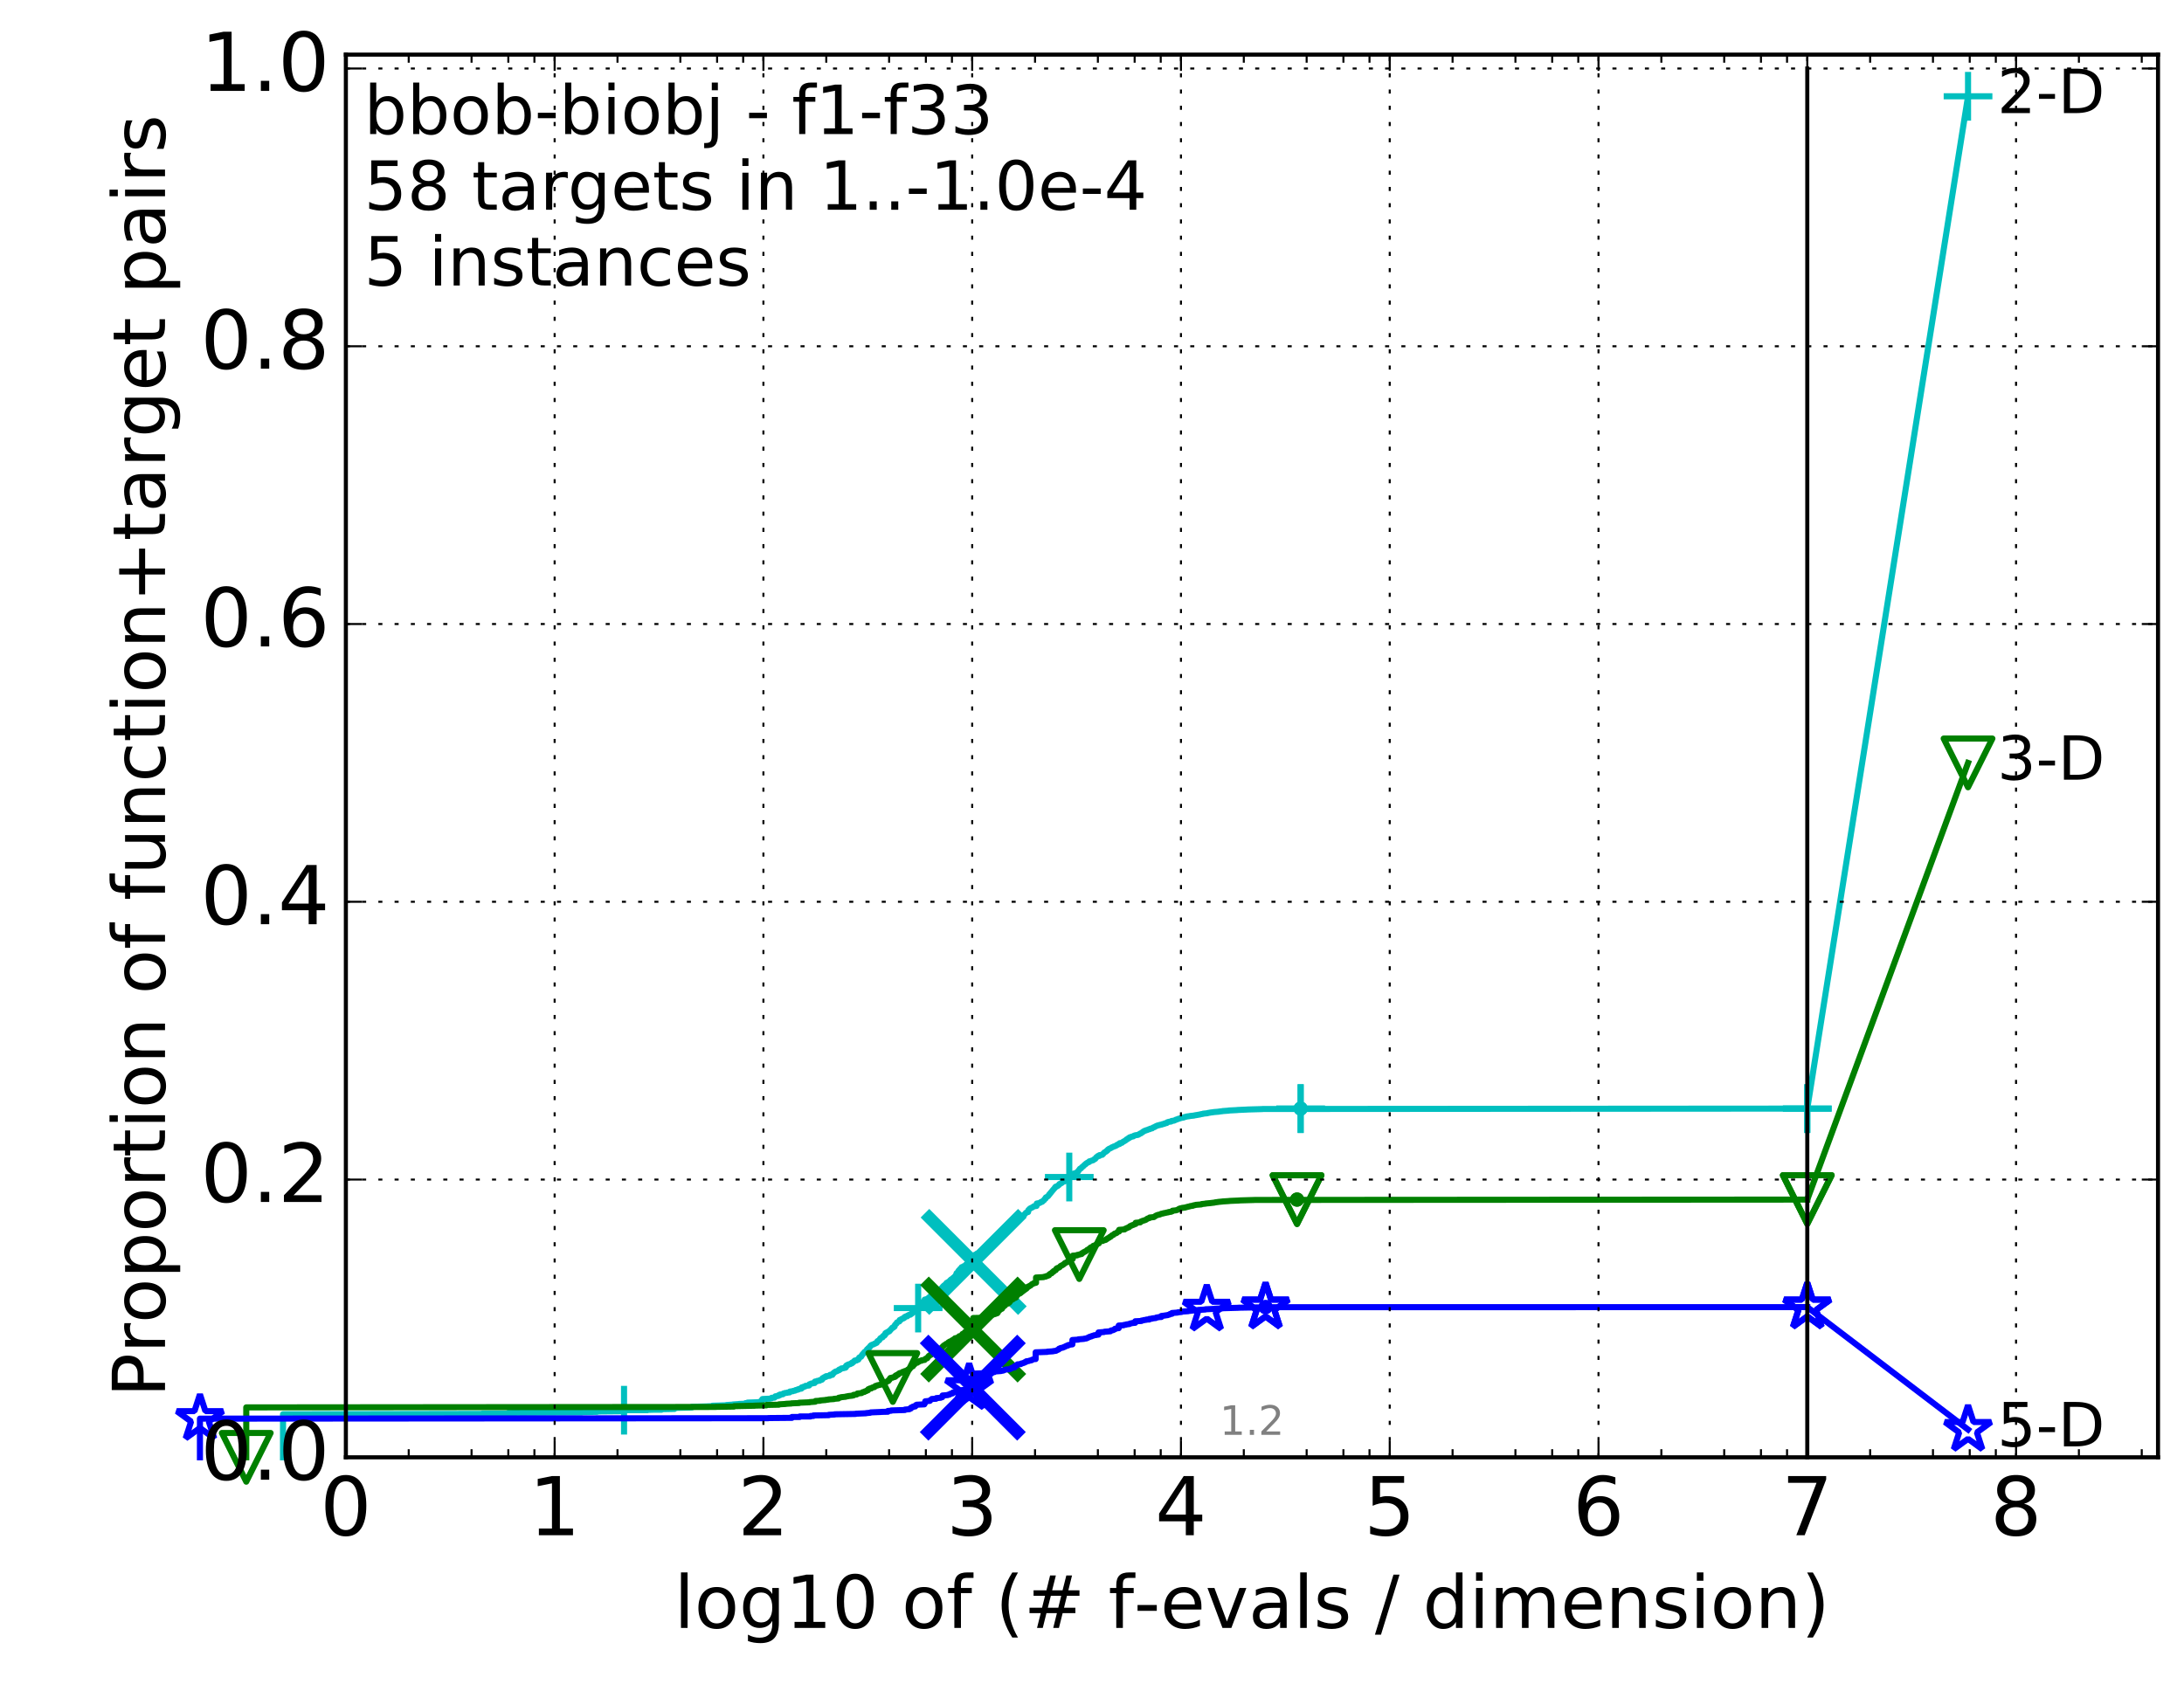 <?xml version="1.0" encoding="utf-8" standalone="no"?>
<!DOCTYPE svg PUBLIC "-//W3C//DTD SVG 1.1//EN"
  "http://www.w3.org/Graphics/SVG/1.1/DTD/svg11.dtd">
<!-- Created with matplotlib (http://matplotlib.org/) -->
<svg height="415pt" version="1.1" viewBox="0 0 538 415" width="538pt" xmlns="http://www.w3.org/2000/svg" xmlns:xlink="http://www.w3.org/1999/xlink">
 <defs>
  <style type="text/css">
*{stroke-linecap:butt;stroke-linejoin:round;stroke-miterlimit:100000;}
  </style>
 </defs>
 <g id="figure_1">
  <g id="patch_1">
   <path d="M 0 415.456 
L 538.8 415.456 
L 538.8 0 
L 0 0 
z
" style="fill:#ffffff;"/>
  </g>
  <g id="axes_1">
   <g id="patch_2">
    <path d="M 85.2 359.056 
L 531.6 359.056 
L 531.6 13.456 
L 85.2 13.456 
z
" style="fill:#ffffff;"/>
   </g>
   <g id="line2d_1">
    <defs>
     <path d="M 0 1.5 
C 0.398 1.5 0.779 1.342 1.061 1.061 
C 1.342 0.779 1.5 0.398 1.5 0 
C 1.5 -0.398 1.342 -0.779 1.061 -1.061 
C 0.779 -1.342 0.398 -1.5 0 -1.5 
C -0.398 -1.5 -0.779 -1.342 -1.061 -1.061 
C -1.342 -0.779 -1.5 -0.398 -1.5 0 
C -1.5 0.398 -1.342 0.779 -1.061 1.061 
C -0.779 1.342 -0.398 1.5 0 1.5 
z
" id="mc4ac3e417d" style="stroke:#00bfbf;stroke-width:0.5;"/>
    </defs>
    <g>
     <use style="fill:#00bfbf;stroke:#00bfbf;stroke-width:0.5;" x="320.395" xlink:href="#mc4ac3e417d" y="273.136"/>
     <use style="fill:#00bfbf;stroke:#00bfbf;stroke-width:0.5;" x="320.395" xlink:href="#mc4ac3e417d" y="273.136"/>
    </g>
   </g>
   <g id="line2d_2">
    <path d="M 69.718 359.056 
L 69.718 348.448 
L 118.794 348.351 
L 118.794 348.287 
L 125.219 348.287 
L 125.219 348.094 
L 143.331 347.987 
L 143.331 347.922 
L 147.126 347.847 
L 147.126 347.761 
L 153.725 347.697 
L 153.725 347.45 
L 160.791 347.343 
L 160.791 347.332 
L 162.954 347.332 
L 162.954 347.203 
L 166.15 347.139 
L 166.15 346.882 
L 170.222 346.785 
L 170.222 346.764 
L 170.469 346.764 
L 170.469 346.613 
L 174.295 346.506 
L 174.295 346.496 
L 175.502 346.453 
L 175.502 346.345 
L 178.945 346.238 
L 178.945 346.174 
L 180.564 346.066 
L 180.564 346.034 
L 182.074 345.927 
L 182.074 345.906 
L 183.625 345.852 
L 183.625 345.712 
L 184.163 345.659 
L 184.163 345.573 
L 187.029 345.476 
L 187.029 345.391 
L 187.606 345.316 
L 187.606 345.123 
L 187.72 345.123 
L 187.72 344.833 
L 187.833 344.833 
L 187.833 344.693 
L 189.776 344.597 
L 189.879 344.522 
L 190.084 344.522 
L 190.084 344.393 
L 190.787 344.35 
L 190.886 344.189 
L 190.984 344.189 
L 190.984 344.028 
L 191.754 343.921 
L 191.754 343.771 
L 192.129 343.749 
L 192.129 343.589 
L 192.862 343.514 
L 192.952 343.342 
L 193.308 343.256 
L 193.308 343.224 
L 194.003 343.138 
L 194.003 343.084 
L 194.51 343.063 
L 194.594 342.848 
L 195.332 342.763 
L 195.332 342.709 
L 195.889 342.612 
L 195.968 342.494 
L 196.433 342.419 
L 196.433 342.355 
L 196.662 342.355 
L 196.738 342.226 
L 197.409 342.13 
L 197.482 341.829 
L 197.846 341.808 
L 197.846 341.701 
L 198.344 341.593 
L 198.415 341.454 
L 199.31 341.357 
L 199.377 341.068 
L 199.711 340.982 
L 199.777 340.896 
L 200.3 340.81 
L 200.3 340.768 
L 200.684 340.746 
L 200.747 340.392 
L 201.309 340.306 
L 201.309 340.231 
L 201.918 340.178 
L 201.918 340.049 
L 202.452 339.942 
L 202.452 339.866 
L 202.627 339.77 
L 202.627 339.555 
L 202.858 339.459 
L 202.916 339.405 
L 203.087 339.352 
L 203.087 339.287 
L 203.483 339.234 
L 203.483 339.073 
L 204.415 338.976 
L 204.468 338.74 
L 205.05 338.74 
L 205.05 338.504 
L 205.258 338.461 
L 205.361 338.236 
L 205.515 338.193 
L 205.617 338.054 
L 205.718 338.022 
L 205.819 337.925 
L 206.219 337.828 
L 206.318 337.743 
L 206.514 337.657 
L 206.612 337.592 
L 206.709 337.592 
L 206.709 337.442 
L 207.045 337.367 
L 207.093 337.314 
L 207.235 337.206 
L 207.235 337.163 
L 207.842 337.078 
L 207.842 337.035 
L 208.253 336.981 
L 208.343 336.884 
L 208.388 336.884 
L 208.388 336.552 
L 208.523 336.552 
L 208.523 336.402 
L 208.877 336.327 
L 208.921 336.187 
L 209.484 336.08 
L 209.57 335.941 
L 209.866 335.898 
L 209.866 335.737 
L 210.159 335.662 
L 210.242 335.501 
L 210.447 335.404 
L 210.529 335.222 
L 211.014 335.19 
L 211.014 335.072 
L 211.449 334.975 
L 211.527 334.75 
L 211.605 334.718 
L 211.644 334.482 
L 211.838 334.428 
L 211.838 334.364 
L 212.144 334.256 
L 212.219 334.074 
L 212.295 334.01 
L 212.333 333.849 
L 212.445 333.784 
L 212.52 333.602 
L 212.669 333.549 
L 212.78 333.334 
L 212.854 333.291 
L 212.964 333.109 
L 213.11 333.098 
L 213.219 332.926 
L 213.327 332.926 
L 213.435 332.712 
L 213.507 332.712 
L 213.578 332.465 
L 213.791 332.454 
L 213.896 332.154 
L 214.106 332.111 
L 214.21 331.864 
L 214.314 331.832 
L 214.417 331.586 
L 214.588 331.521 
L 214.622 331.414 
L 214.892 331.307 
L 214.993 331.274 
L 215.292 331.178 
L 215.39 331.071 
L 215.716 330.974 
L 215.749 330.91 
L 215.974 330.835 
L 216.07 330.534 
L 216.197 330.438 
L 216.197 330.406 
L 216.386 330.352 
L 216.449 330.266 
L 216.605 330.191 
L 216.698 329.977 
L 216.791 329.912 
L 216.852 329.741 
L 217.006 329.644 
L 217.097 329.59 
L 217.399 329.494 
L 217.459 329.269 
L 217.579 329.269 
L 217.638 329.097 
L 217.875 329.065 
L 217.933 328.829 
L 218.079 328.829 
L 218.108 328.486 
L 218.311 328.421 
L 218.311 328.335 
L 218.683 328.239 
L 218.739 328.11 
L 219.076 328.014 
L 219.159 327.799 
L 219.353 327.713 
L 219.463 327.531 
L 219.544 327.424 
L 219.653 327.295 
L 219.816 327.241 
L 219.816 327.113 
L 220.11 327.048 
L 220.163 326.887 
L 220.374 326.834 
L 220.453 326.458 
L 220.557 326.362 
L 220.661 326.212 
L 220.842 326.104 
L 220.945 325.836 
L 221.2 325.729 
L 221.276 325.654 
L 221.551 325.568 
L 221.626 325.225 
L 221.922 325.171 
L 221.996 325.032 
L 222.263 324.924 
L 222.263 324.903 
L 222.598 324.806 
L 222.67 324.678 
L 222.788 324.678 
L 222.835 324.485 
L 223.092 324.42 
L 223.092 324.356 
L 223.484 324.313 
L 223.507 324.163 
L 223.802 324.066 
L 223.892 323.959 
L 224.271 323.905 
L 224.293 323.787 
L 224.599 323.68 
L 224.686 323.423 
L 224.945 323.358 
L 224.987 323.294 
L 225.242 323.251 
L 225.348 323.026 
L 225.453 322.983 
L 225.557 322.822 
L 225.702 322.715 
L 225.785 322.446 
L 225.908 322.446 
L 225.908 322.328 
L 226.234 322.243 
L 226.275 322.071 
L 226.455 322.017 
L 226.555 321.803 
L 226.872 321.696 
L 226.931 321.642 
L 227.067 321.535 
L 227.165 321.116 
L 227.184 321.116 
L 227.242 320.816 
L 227.511 320.709 
L 227.606 320.505 
L 227.777 320.441 
L 227.777 320.205 
L 228.188 320.108 
L 228.188 320.087 
L 228.555 320.012 
L 228.646 319.829 
L 228.917 319.743 
L 229.024 319.486 
L 229.255 319.422 
L 229.255 319.314 
L 229.692 319.282 
L 229.778 318.917 
L 230.103 318.81 
L 230.205 318.724 
L 230.374 318.639 
L 230.374 318.585 
L 230.757 318.531 
L 230.839 318.36 
L 230.888 318.36 
L 230.987 318.059 
L 231.311 317.952 
L 231.407 317.791 
L 231.583 317.705 
L 231.583 317.641 
L 231.836 317.544 
L 231.836 317.448 
L 232.024 317.351 
L 232.024 317.308 
L 232.21 317.212 
L 232.257 316.997 
L 232.441 316.901 
L 232.487 316.772 
L 232.685 316.772 
L 232.745 316.568 
L 232.971 316.483 
L 233.06 316.257 
L 233.149 316.161 
L 233.179 316.086 
L 233.488 316.043 
L 233.488 315.903 
L 233.807 315.817 
L 233.908 315.667 
L 233.965 315.571 
L 234.051 315.453 
L 234.193 315.356 
L 234.291 315.238 
L 234.53 315.195 
L 234.599 315.11 
L 234.71 315.11 
L 234.765 314.927 
L 235.203 314.831 
L 235.27 314.691 
L 235.445 314.605 
L 235.538 314.09 
L 235.578 314.08 
L 235.631 313.704 
L 235.83 313.608 
L 235.935 313.425 
L 235.974 313.372 
L 236.052 313.211 
L 236.195 313.179 
L 236.195 312.996 
L 236.414 312.911 
L 236.516 312.642 
L 236.643 312.578 
L 236.744 312.417 
L 236.808 312.417 
L 236.895 312.213 
L 237.318 312.149 
L 237.342 311.999 
L 237.599 311.913 
L 237.708 311.827 
L 237.877 311.774 
L 237.973 311.559 
L 238.21 311.473 
L 238.281 311.269 
L 238.909 311.173 
L 238.989 311.055 
L 239.475 311.001 
L 239.475 310.915 
L 239.862 310.915 
L 239.95 309.242 
L 240.319 309.135 
L 240.405 309.049 
L 240.66 308.985 
L 240.66 308.867 
L 241.328 308.759 
L 241.411 308.663 
L 241.625 308.556 
L 241.706 308.523 
L 241.917 308.513 
L 241.947 308.277 
L 242.255 308.191 
L 242.363 308.019 
L 242.704 307.912 
L 242.781 307.826 
L 242.964 307.762 
L 243.04 307.558 
L 243.22 307.526 
L 243.315 307.365 
L 243.427 307.333 
L 243.511 307.107 
L 243.688 307.011 
L 243.789 306.839 
L 244.118 306.764 
L 244.209 306.367 
L 244.416 306.324 
L 244.514 306.185 
L 244.763 306.088 
L 244.842 305.992 
L 245.104 305.885 
L 245.19 305.713 
L 245.38 305.627 
L 245.457 305.498 
L 245.542 305.423 
L 245.644 305.134 
L 245.838 305.027 
L 245.922 304.866 
L 246.048 304.78 
L 246.147 304.651 
L 246.238 304.544 
L 246.296 304.479 
L 246.501 304.394 
L 246.607 304.222 
L 246.663 304.115 
L 246.768 303.975 
L 246.833 303.9 
L 246.913 303.771 
L 246.953 303.686 
L 247.049 303.514 
L 247.144 303.439 
L 247.247 303.224 
L 247.326 303.128 
L 247.428 302.999 
L 247.576 302.913 
L 247.677 302.774 
L 247.823 302.71 
L 247.9 302.57 
L 248.03 302.463 
L 248.121 302.323 
L 248.34 302.227 
L 248.437 302.002 
L 248.749 301.905 
L 248.764 301.841 
L 249.115 301.733 
L 249.202 301.658 
L 249.36 301.615 
L 249.432 301.444 
L 249.624 301.369 
L 249.674 301.304 
L 249.843 301.208 
L 249.885 300.886 
L 250.06 300.8 
L 250.157 300.736 
L 250.467 300.639 
L 250.569 300.489 
L 250.826 300.457 
L 250.859 300.285 
L 251.066 300.178 
L 251.166 300.124 
L 251.298 300.082 
L 251.396 299.931 
L 251.488 299.867 
L 251.579 299.76 
L 251.831 299.663 
L 251.94 299.556 
L 252.093 299.459 
L 252.194 299.331 
L 252.377 299.234 
L 252.458 299.127 
L 252.552 299.02 
L 252.651 298.891 
L 252.775 298.784 
L 252.83 298.73 
L 253.262 298.623 
L 253.322 298.151 
L 253.478 298.043 
L 253.579 297.883 
L 253.727 297.775 
L 253.833 297.69 
L 254.102 297.582 
L 254.212 297.507 
L 254.425 297.411 
L 254.527 297.314 
L 254.698 297.218 
L 254.698 297.196 
L 255.338 297.121 
L 255.399 296.52 
L 256.052 296.413 
L 256.158 296.327 
L 256.39 296.241 
L 256.405 296.156 
L 256.753 296.081 
L 256.815 295.952 
L 256.989 295.845 
L 257.081 295.769 
L 257.192 295.694 
L 257.288 295.491 
L 257.348 295.426 
L 257.449 295.308 
L 257.568 295.297 
L 257.633 295.019 
L 257.894 294.922 
L 257.992 294.815 
L 258.162 294.729 
L 258.268 294.579 
L 258.369 294.472 
L 258.431 294.311 
L 258.598 294.203 
L 258.702 294 
L 258.787 293.903 
L 258.895 293.828 
L 258.965 293.721 
L 259.053 293.581 
L 259.16 293.506 
L 259.252 293.335 
L 259.354 293.249 
L 259.454 293.099 
L 259.573 293.002 
L 259.677 292.863 
L 259.79 292.755 
L 259.862 292.584 
L 260.009 292.53 
L 260.036 292.38 
L 260.393 292.273 
L 260.498 292.23 
L 260.59 292.165 
L 260.694 292.026 
L 260.883 291.94 
L 260.99 291.715 
L 261.24 291.618 
L 261.328 291.554 
L 261.487 291.5 
L 261.587 291.372 
L 261.782 291.275 
L 261.888 291.157 
L 262.322 291.05 
L 262.415 290.932 
L 262.606 290.825 
L 262.716 290.696 
L 263.014 290.589 
L 263.096 290.245 
L 263.189 290.138 
L 263.27 290.084 
L 263.42 289.999 
L 263.446 289.881 
L 263.735 289.773 
L 263.754 289.752 
L 263.87 289.645 
L 263.878 289.602 
L 264.393 289.516 
L 264.502 289.14 
L 264.921 289.055 
L 264.982 289.001 
L 265.262 288.894 
L 265.36 288.754 
L 265.569 288.647 
L 265.677 288.422 
L 265.753 288.368 
L 265.821 288.229 
L 265.924 288.132 
L 266.027 287.961 
L 266.297 287.853 
L 266.388 287.714 
L 266.501 287.607 
L 266.594 287.51 
L 266.75 287.413 
L 266.845 287.328 
L 266.96 287.22 
L 267.038 287.124 
L 267.148 287.027 
L 267.219 286.952 
L 267.393 286.866 
L 267.498 286.705 
L 267.613 286.673 
L 267.708 286.555 
L 267.934 286.448 
L 268.027 286.384 
L 268.256 286.319 
L 268.333 286.137 
L 268.747 286.04 
L 268.849 285.976 
L 269.227 285.869 
L 269.318 285.837 
L 269.45 285.729 
L 269.549 285.611 
L 269.809 285.515 
L 269.9 285.332 
L 269.98 285.236 
L 270.091 285.097 
L 270.326 285 
L 270.432 284.828 
L 270.817 284.796 
L 270.847 284.603 
L 271.541 284.517 
L 271.637 284.389 
L 271.763 284.303 
L 271.845 284.131 
L 271.976 284.056 
L 272.067 283.917 
L 272.338 283.809 
L 272.386 283.756 
L 272.545 283.67 
L 272.608 283.541 
L 272.81 283.455 
L 272.915 283.241 
L 273.127 283.134 
L 273.186 283.048 
L 273.471 282.94 
L 273.561 282.898 
L 273.771 282.79 
L 273.865 282.694 
L 274.16 282.597 
L 274.271 282.501 
L 274.656 282.393 
L 274.764 282.34 
L 275 282.233 
L 275.07 282.125 
L 275.314 282.05 
L 275.408 281.943 
L 275.8 281.857 
L 275.825 281.664 
L 276.377 281.557 
L 276.474 281.46 
L 276.62 281.353 
L 276.73 281.267 
L 276.963 281.16 
L 277.058 281.095 
L 277.228 280.988 
L 277.335 280.935 
L 277.425 280.838 
L 277.507 280.731 
L 277.786 280.624 
L 277.888 280.484 
L 278.182 280.377 
L 278.241 280.237 
L 278.605 280.141 
L 278.667 280.076 
L 279.194 279.969 
L 279.301 279.84 
L 279.605 279.733 
L 279.674 279.712 
L 280.358 279.604 
L 280.46 279.54 
L 280.641 279.433 
L 280.724 279.347 
L 281.039 279.24 
L 281.082 279.175 
L 281.277 279.068 
L 281.353 279.004 
L 281.54 278.907 
L 281.622 278.8 
L 281.874 278.693 
L 281.93 278.628 
L 282.276 278.521 
L 282.289 278.489 
L 282.706 278.382 
L 282.813 278.296 
L 283.246 278.189 
L 283.315 278.103 
L 283.827 277.996 
L 283.908 277.899 
L 284.106 277.792 
L 284.106 277.781 
L 284.441 277.674 
L 284.538 277.566 
L 284.823 277.459 
L 284.823 277.438 
L 285.09 277.33 
L 285.166 277.298 
L 285.637 277.191 
L 285.666 277.159 
L 286.237 277.052 
L 286.297 276.987 
L 286.813 276.88 
L 286.888 276.794 
L 287.417 276.687 
L 287.513 276.526 
L 287.858 276.419 
L 287.858 276.408 
L 288.485 276.322 
L 288.581 276.193 
L 289.286 276.086 
L 289.39 276.011 
L 289.633 275.904 
L 289.635 275.882 
L 290.012 275.775 
L 290.112 275.7 
L 290.54 275.593 
L 290.578 275.561 
L 290.919 275.464 
L 290.969 275.432 
L 291.604 275.325 
L 291.698 275.249 
L 292.163 275.142 
L 292.262 275.099 
L 293.048 274.992 
L 293.123 274.96 
L 294.155 274.853 
L 294.242 274.81 
L 294.934 274.702 
L 295.022 274.681 
L 295.662 274.574 
L 295.745 274.531 
L 296.383 274.424 
L 296.405 274.381 
L 297.426 274.284 
L 297.436 274.241 
L 298.087 274.134 
L 298.087 274.123 
L 298.923 274.016 
L 299.004 273.994 
L 300.23 273.898 
L 300.23 273.876 
L 301.165 273.769 
L 301.18 273.748 
L 302.662 273.641 
L 302.71 273.608 
L 304.792 273.501 
L 304.815 273.48 
L 307.256 273.372 
L 307.256 273.362 
L 311.007 273.254 
L 311.009 273.233 
L 445.2 273.136 
L 445.2 273.136 
" style="fill:none;stroke:#00bfbf;stroke-linecap:square;stroke-width:1.5;"/>
   </g>
   <g id="line2d_3">
    <defs>
     <path d="M -6 0 
L 6 0 
M 0 6 
L 0 -6 
" id="mbd470bd282" style="stroke:#00bfbf;stroke-width:1.5;"/>
    </defs>
    <g>
     <use style="fill:none;stroke:#00bfbf;stroke-width:1.5;" x="153.725" xlink:href="#mbd470bd282" y="347.45"/>
     <use style="fill:none;stroke:#00bfbf;stroke-width:1.5;" x="226.174" xlink:href="#mbd470bd282" y="322.286"/>
     <use style="fill:none;stroke:#00bfbf;stroke-width:1.5;" x="263.401" xlink:href="#mbd470bd282" y="289.999"/>
     <use style="fill:none;stroke:#00bfbf;stroke-width:1.5;" x="320.395" xlink:href="#mbd470bd282" y="273.147"/>
     <use style="fill:none;stroke:#00bfbf;stroke-width:1.5;" x="320.395" xlink:href="#mbd470bd282" y="273.136"/>
     <use style="fill:none;stroke:#00bfbf;stroke-width:1.5;" x="445.2" xlink:href="#mbd470bd282" y="273.136"/>
    </g>
   </g>
   <g id="line2d_4"/>
   <g id="line2d_5">
    <path clip-path="url(#pd48aadb2e2)" d="M 239.851 310.915 
" style="fill:none;stroke:#00bfbf;stroke-linecap:square;"/>
    <defs>
     <path d="M -12 12 
L 12 -12 
M -12 -12 
L 12 12 
" id="m1a38dcc630" style="stroke:#00bfbf;stroke-width:3.0;"/>
    </defs>
    <g clip-path="url(#pd48aadb2e2)">
     <use style="fill:#00bfbf;stroke:#00bfbf;stroke-width:3.0;" x="239.851" xlink:href="#m1a38dcc630" y="310.915"/>
    </g>
   </g>
   <g id="line2d_6">
    <defs>
     <path d="M 0 1.5 
C 0.398 1.5 0.779 1.342 1.061 1.061 
C 1.342 0.779 1.5 0.398 1.5 0 
C 1.5 -0.398 1.342 -0.779 1.061 -1.061 
C 0.779 -1.342 0.398 -1.5 0 -1.5 
C -0.398 -1.5 -0.779 -1.342 -1.061 -1.061 
C -1.342 -0.779 -1.5 -0.398 -1.5 0 
C -1.5 0.398 -1.342 0.779 -1.061 1.061 
C -0.779 1.342 -0.398 1.5 0 1.5 
z
" id="m9057255abf" style="stroke:#008000;stroke-width:0.5;"/>
    </defs>
    <g>
     <use style="fill:#008000;stroke:#008000;stroke-width:0.5;" x="319.512" xlink:href="#m9057255abf" y="295.555"/>
     <use style="fill:#008000;stroke:#008000;stroke-width:0.5;" x="319.512" xlink:href="#m9057255abf" y="295.555"/>
    </g>
   </g>
   <g id="line2d_7">
    <path d="M 60.662 359.056 
L 60.662 346.753 
L 176.272 346.646 
L 176.272 346.624 
L 180.823 346.549 
L 180.823 346.453 
L 185.951 346.345 
L 185.951 346.324 
L 188.79 346.249 
L 188.79 346.152 
L 191.88 346.088 
L 191.88 346.002 
L 193.571 345.906 
L 193.571 345.873 
L 194.98 345.798 
L 194.98 345.755 
L 196.864 345.68 
L 196.864 345.605 
L 199.422 345.498 
L 199.422 345.455 
L 200.852 345.348 
L 200.894 345.176 
L 202.038 345.112 
L 202.038 345.047 
L 203.389 344.94 
L 203.389 344.908 
L 204.09 344.833 
L 204.09 344.79 
L 205.429 344.704 
L 205.429 344.651 
L 206.563 344.554 
L 206.595 344.382 
L 207.204 344.275 
L 207.204 344.243 
L 208.313 344.136 
L 208.343 344.093 
L 208.906 343.996 
L 208.906 343.975 
L 209.936 343.867 
L 209.964 343.825 
L 210.242 343.803 
L 210.242 343.674 
L 211.027 343.567 
L 211.107 343.471 
L 211.213 343.46 
L 211.213 343.331 
L 212.245 343.224 
L 212.345 343.138 
L 212.52 343.052 
L 212.52 343.009 
L 212.94 342.945 
L 213.013 342.827 
L 213.423 342.72 
L 213.447 342.645 
L 213.826 342.537 
L 213.896 342.269 
L 214.199 342.162 
L 214.268 342.098 
L 214.633 342.076 
L 214.678 341.969 
L 214.926 341.872 
L 214.926 341.851 
L 215.412 341.754 
L 215.434 341.658 
L 215.63 341.551 
L 215.63 341.486 
L 216.102 341.379 
L 216.123 341.315 
L 216.75 341.207 
L 216.77 341.164 
L 217.599 341.057 
L 217.599 341.025 
L 217.776 341.025 
L 217.816 340.8 
L 218.089 340.703 
L 218.167 340.607 
L 218.359 340.51 
L 218.436 340.403 
L 218.664 340.317 
L 218.739 340.253 
L 218.852 340.253 
L 218.871 340.06 
L 219.113 339.952 
L 219.224 339.63 
L 219.334 339.598 
L 219.334 339.502 
L 219.896 339.427 
L 219.932 339.352 
L 220.462 339.244 
L 220.549 339.159 
L 220.601 339.159 
L 220.601 338.923 
L 220.911 338.89 
L 220.911 338.751 
L 221.301 338.654 
L 221.385 338.461 
L 221.551 338.365 
L 221.585 338.322 
L 222.061 338.215 
L 222.158 338.15 
L 222.351 338.054 
L 222.351 338.011 
L 222.749 337.957 
L 222.827 337.828 
L 223.216 337.764 
L 223.216 337.7 
L 223.553 337.625 
L 223.598 337.474 
L 223.974 337.399 
L 224.064 337.281 
L 224.138 337.238 
L 224.241 336.992 
L 224.432 336.895 
L 224.505 336.691 
L 224.88 336.616 
L 224.894 336.316 
L 225.221 336.23 
L 225.32 335.941 
L 225.626 335.833 
L 225.654 335.801 
L 225.984 335.737 
L 226.038 335.608 
L 226.362 335.501 
L 226.469 335.351 
L 227.048 335.243 
L 227.061 335.136 
L 227.764 335.061 
L 227.864 334.9 
L 227.989 334.804 
L 227.989 334.771 
L 228.311 334.675 
L 228.421 334.632 
L 228.482 334.546 
L 228.567 334.353 
L 228.7 334.278 
L 228.809 334.063 
L 229.012 333.988 
L 229.071 333.881 
L 229.343 333.795 
L 229.436 333.677 
L 229.518 333.613 
L 229.611 333.484 
L 229.738 333.431 
L 229.818 333.259 
L 230.013 333.162 
L 230.115 333.077 
L 230.34 333.001 
L 230.362 332.948 
L 230.707 332.841 
L 230.707 332.755 
L 231.014 332.723 
L 231.014 332.637 
L 231.349 332.54 
L 231.434 332.454 
L 231.541 332.422 
L 231.647 332.218 
L 232.024 332.165 
L 232.107 331.918 
L 232.221 331.811 
L 232.283 331.693 
L 232.477 331.607 
L 232.508 331.5 
L 232.7 331.392 
L 232.781 331.328 
L 233.001 331.221 
L 233.04 331.135 
L 233.317 331.06 
L 233.317 331.017 
L 233.532 330.91 
L 233.629 330.738 
L 233.821 330.674 
L 233.917 330.556 
L 234.296 330.449 
L 234.399 330.32 
L 234.576 330.213 
L 234.687 330.159 
L 234.88 330.073 
L 234.917 329.998 
L 235.225 329.891 
L 235.261 329.73 
L 235.698 329.644 
L 235.698 329.612 
L 236.186 329.505 
L 236.29 329.226 
L 236.715 329.14 
L 236.782 329.043 
L 236.95 328.936 
L 237.033 328.818 
L 237.066 328.818 
L 237.083 328.679 
L 237.428 328.571 
L 237.534 328.41 
L 237.68 328.303 
L 237.68 328.228 
L 237.937 328.185 
L 237.953 328.067 
L 238.277 327.96 
L 238.356 327.885 
L 238.558 327.81 
L 238.644 327.724 
L 239.612 327.617 
L 239.612 327.574 
L 239.737 327.574 
L 239.737 324.731 
L 242.209 324.688 
L 242.262 324.549 
L 242.788 324.506 
L 242.788 324.42 
L 243.346 324.324 
L 243.39 324.259 
L 243.848 324.184 
L 243.848 324.141 
L 244.296 324.034 
L 244.392 323.905 
L 244.953 323.798 
L 244.999 323.777 
L 245.283 323.691 
L 245.283 323.648 
L 245.675 323.551 
L 245.777 323.401 
L 245.827 323.348 
L 245.928 322.918 
L 246.244 322.811 
L 246.342 322.661 
L 246.593 322.554 
L 246.69 322.489 
L 246.83 322.436 
L 246.91 322.189 
L 247.049 322.082 
L 247.133 322.017 
L 247.207 321.953 
L 247.312 321.739 
L 247.583 321.642 
L 247.635 321.481 
L 247.774 321.374 
L 247.846 321.267 
L 248.287 321.17 
L 248.377 321.041 
L 248.572 320.966 
L 248.666 320.88 
L 248.735 320.773 
L 248.838 320.58 
L 248.926 320.484 
L 248.999 320.408 
L 249.144 320.323 
L 249.212 320.183 
L 249.551 320.087 
L 249.617 319.904 
L 250.044 319.797 
L 250.067 319.754 
L 250.275 319.668 
L 250.385 319.357 
L 250.489 319.25 
L 250.589 319.121 
L 250.698 319.025 
L 250.801 318.896 
L 250.877 318.789 
L 250.971 318.735 
L 251.276 318.671 
L 251.381 318.553 
L 251.49 318.51 
L 251.577 318.381 
L 251.771 318.295 
L 251.874 318.177 
L 252.006 318.081 
L 252.116 317.995 
L 252.234 317.941 
L 252.327 317.802 
L 252.564 317.695 
L 252.668 317.577 
L 252.844 317.502 
L 252.934 317.341 
L 253.073 317.255 
L 253.182 317.03 
L 253.514 316.933 
L 253.589 316.826 
L 253.861 316.729 
L 253.958 316.601 
L 254.098 316.525 
L 254.202 316.397 
L 254.497 316.289 
L 254.592 316.182 
L 255.086 316.086 
L 255.153 316.043 
L 255.215 316.043 
L 255.215 314.756 
L 257.049 314.659 
L 257.093 314.605 
L 257.651 314.509 
L 257.664 314.444 
L 258.082 314.337 
L 258.17 314.284 
L 258.41 314.198 
L 258.518 313.962 
L 258.705 313.876 
L 258.79 313.779 
L 259.046 313.715 
L 259.135 313.554 
L 259.289 313.458 
L 259.295 313.393 
L 259.512 313.34 
L 259.567 313.157 
L 259.82 313.05 
L 259.865 313.007 
L 260.082 312.921 
L 260.185 312.632 
L 260.315 312.524 
L 260.426 312.439 
L 260.787 312.342 
L 260.884 312.288 
L 261.055 312.181 
L 261.16 311.999 
L 261.328 311.892 
L 261.407 311.838 
L 261.695 311.731 
L 261.794 311.634 
L 261.99 311.527 
L 262.099 311.42 
L 262.242 311.334 
L 262.328 311.194 
L 262.599 311.098 
L 262.71 311.033 
L 262.799 310.958 
L 262.875 310.894 
L 263.148 310.787 
L 263.199 310.733 
L 263.376 310.679 
L 263.483 310.508 
L 263.605 310.401 
L 263.691 310.304 
L 263.991 310.197 
L 264.004 310.165 
L 264.27 310.132 
L 264.27 309.371 
L 265.334 309.296 
L 265.334 309.199 
L 265.871 309.103 
L 265.923 309.06 
L 266.45 308.963 
L 266.526 308.759 
L 266.836 308.652 
L 266.943 308.513 
L 267.225 308.416 
L 267.263 308.352 
L 267.498 308.266 
L 267.598 308.18 
L 267.729 308.073 
L 267.796 307.976 
L 268.042 307.88 
L 268.135 307.773 
L 268.393 307.665 
L 268.501 307.494 
L 268.621 307.419 
L 268.669 307.354 
L 269.017 307.247 
L 269.122 307.14 
L 269.254 307.032 
L 269.315 306.957 
L 269.657 306.85 
L 269.751 306.807 
L 270.028 306.711 
L 270.113 306.582 
L 270.357 306.475 
L 270.438 306.41 
L 270.695 306.335 
L 270.695 305.82 
L 271.631 305.745 
L 271.652 305.681 
L 272.021 305.584 
L 272.099 305.541 
L 272.38 305.477 
L 272.454 305.37 
L 272.691 305.273 
L 272.786 305.134 
L 273.043 305.037 
L 273.111 304.984 
L 273.318 304.876 
L 273.37 304.769 
L 273.654 304.662 
L 273.759 304.533 
L 273.865 304.426 
L 273.96 304.34 
L 274.278 304.233 
L 274.37 304.104 
L 274.533 303.997 
L 274.561 303.954 
L 274.927 303.847 
L 275.03 303.793 
L 275.156 303.718 
L 275.261 303.557 
L 275.473 303.471 
L 275.512 303.407 
L 275.679 303.407 
L 275.679 303.01 
L 277.037 302.903 
L 277.141 302.763 
L 277.398 302.667 
L 277.498 302.602 
L 277.792 302.495 
L 277.897 302.42 
L 278.149 302.345 
L 278.251 302.184 
L 278.421 302.077 
L 278.513 302.045 
L 278.789 301.937 
L 278.8 301.905 
L 279.126 301.798 
L 279.221 301.776 
L 279.403 301.669 
L 279.48 301.605 
L 279.75 301.562 
L 279.75 301.272 
L 280.886 301.165 
L 280.975 300.993 
L 281.267 300.897 
L 281.361 300.832 
L 281.718 300.725 
L 281.766 300.704 
L 282.121 300.596 
L 282.137 300.575 
L 282.346 300.489 
L 282.426 300.425 
L 282.538 300.328 
L 282.631 300.253 
L 283.001 300.146 
L 283.079 300.103 
L 283.193 300.092 
L 283.193 299.974 
L 284.242 299.867 
L 284.274 299.813 
L 284.498 299.706 
L 284.584 299.62 
L 284.761 299.513 
L 284.857 299.47 
L 285.117 299.363 
L 285.167 299.341 
L 285.663 299.234 
L 285.773 299.191 
L 286.021 299.084 
L 286.021 299.063 
L 286.581 298.955 
L 286.581 298.923 
L 287.196 298.816 
L 287.246 298.784 
L 287.812 298.687 
L 287.851 298.633 
L 288.512 298.548 
L 288.615 298.462 
L 288.806 298.419 
L 288.806 298.301 
L 289.722 298.194 
L 289.827 298.151 
L 290.17 298.043 
L 290.271 297.926 
L 290.525 297.818 
L 290.587 297.765 
L 291.08 297.657 
L 291.159 297.614 
L 291.979 297.507 
L 292.082 297.464 
L 292.482 297.357 
L 292.556 297.336 
L 293.048 297.228 
L 293.132 297.175 
L 293.879 297.067 
L 293.916 297.003 
L 294.452 296.896 
L 294.561 296.853 
L 295.917 296.746 
L 296.008 296.66 
L 297.019 296.553 
L 297.019 296.52 
L 298.267 296.413 
L 298.267 296.402 
L 299.169 296.295 
L 299.263 296.252 
L 300.074 296.145 
L 300.074 296.134 
L 301.167 296.027 
L 301.167 296.016 
L 302.822 295.909 
L 302.858 295.887 
L 305.306 295.78 
L 305.404 295.759 
L 309.079 295.651 
L 309.079 295.641 
L 445.2 295.555 
L 445.2 295.555 
" style="fill:none;stroke:#008000;stroke-linecap:square;stroke-width:1.5;"/>
   </g>
   <g id="line2d_8">
    <defs>
     <path d="M -0 6 
L 6 -6 
L -6 -6 
z
" id="m6eb9e87d0d" style="stroke:#008000;stroke-linejoin:miter;stroke-width:1.5;"/>
    </defs>
    <g>
     <use style="fill:none;stroke:#008000;stroke-linejoin:miter;stroke-width:1.5;" x="60.662" xlink:href="#m6eb9e87d0d" y="359.056"/>
     <use style="fill:none;stroke:#008000;stroke-linejoin:miter;stroke-width:1.5;" x="219.932" xlink:href="#m6eb9e87d0d" y="339.384"/>
     <use style="fill:none;stroke:#008000;stroke-linejoin:miter;stroke-width:1.5;" x="265.871" xlink:href="#m6eb9e87d0d" y="309.103"/>
     <use style="fill:none;stroke:#008000;stroke-linejoin:miter;stroke-width:1.5;" x="319.512" xlink:href="#m6eb9e87d0d" y="295.566"/>
     <use style="fill:none;stroke:#008000;stroke-linejoin:miter;stroke-width:1.5;" x="319.512" xlink:href="#m6eb9e87d0d" y="295.555"/>
     <use style="fill:none;stroke:#008000;stroke-linejoin:miter;stroke-width:1.5;" x="445.2" xlink:href="#m6eb9e87d0d" y="295.555"/>
    </g>
   </g>
   <g id="line2d_9"/>
   <g id="line2d_10">
    <path clip-path="url(#pd48aadb2e2)" d="M 239.73 327.574 
" style="fill:none;stroke:#008000;stroke-linecap:square;"/>
    <defs>
     <path d="M -12 12 
L 12 -12 
M -12 -12 
L 12 12 
" id="m07ef5ac0f3" style="stroke:#008000;stroke-width:3.0;"/>
    </defs>
    <g clip-path="url(#pd48aadb2e2)">
     <use style="fill:#008000;stroke:#008000;stroke-width:3.0;" x="239.73" xlink:href="#m07ef5ac0f3" y="327.574"/>
    </g>
   </g>
   <g id="line2d_11">
    <defs>
     <path d="M 0 1.5 
C 0.398 1.5 0.779 1.342 1.061 1.061 
C 1.342 0.779 1.5 0.398 1.5 0 
C 1.5 -0.398 1.342 -0.779 1.061 -1.061 
C 0.779 -1.342 0.398 -1.5 0 -1.5 
C -0.398 -1.5 -0.779 -1.342 -1.061 -1.061 
C -1.342 -0.779 -1.5 -0.398 -1.5 0 
C -1.5 0.398 -1.342 0.779 -1.061 1.061 
C -0.779 1.342 -0.398 1.5 0 1.5 
z
" id="mf364f220c5" style="stroke:#0000ff;stroke-width:0.5;"/>
    </defs>
    <g>
     <use style="fill:#0000ff;stroke:#0000ff;stroke-width:0.5;" x="311.754" xlink:href="#mf364f220c5" y="322.05"/>
     <use style="fill:#0000ff;stroke:#0000ff;stroke-width:0.5;" x="311.754" xlink:href="#mf364f220c5" y="322.05"/>
    </g>
   </g>
   <g id="line2d_12">
    <path d="M 49.253 359.056 
L 49.253 349.528 
L 189.232 349.42 
L 189.232 349.385 
L 195.088 349.331 
L 195.088 349.116 
L 196.994 349.116 
L 196.994 348.991 
L 199.671 348.991 
L 199.671 348.866 
L 200.377 348.866 
L 200.377 348.741 
L 204.177 348.669 
L 204.177 348.58 
L 205.627 348.509 
L 205.627 348.455 
L 210.781 348.366 
L 210.813 348.312 
L 213.342 348.205 
L 213.342 348.169 
L 214.369 348.079 
L 214.479 347.99 
L 217.048 347.883 
L 217.048 347.865 
L 218.717 347.829 
L 218.717 347.633 
L 219.528 347.579 
L 219.528 347.507 
L 222.915 347.4 
L 222.915 347.293 
L 224.013 347.203 
L 224.058 347.078 
L 224.359 347.043 
L 224.438 346.792 
L 224.897 346.685 
L 224.897 346.56 
L 225.465 346.524 
L 225.565 346.22 
L 225.814 346.22 
L 225.814 346.095 
L 227.693 346.006 
L 227.709 345.755 
L 227.837 345.755 
L 227.927 345.255 
L 229.052 345.148 
L 229.081 345.022 
L 229.258 344.915 
L 229.343 344.861 
L 229.483 344.772 
L 229.539 344.683 
L 230.594 344.629 
L 230.634 344.468 
L 231.735 344.379 
L 231.792 344.272 
L 232.117 344.236 
L 232.173 343.825 
L 233.491 343.717 
L 233.491 343.646 
L 233.965 343.574 
L 234.056 343.413 
L 234.641 343.306 
L 234.752 343.074 
L 235.602 342.966 
L 235.602 342.895 
L 235.919 342.788 
L 235.976 342.698 
L 236.858 342.591 
L 236.858 342.52 
L 237.604 342.412 
L 237.677 342.341 
L 237.942 342.233 
L 237.994 342.144 
L 238.518 342.144 
L 238.523 341.93 
L 239.637 341.894 
L 239.637 338.443 
L 242.483 338.336 
L 242.483 338.265 
L 243.788 338.211 
L 243.788 338.139 
L 244.964 338.05 
L 245.062 337.907 
L 246.563 337.8 
L 246.563 337.782 
L 247.176 337.675 
L 247.267 337.621 
L 247.537 337.514 
L 247.583 337.442 
L 248.758 337.335 
L 248.838 337.246 
L 249.17 337.138 
L 249.257 336.995 
L 249.939 336.888 
L 249.986 336.566 
L 250.456 336.459 
L 250.557 336.352 
L 250.611 336.316 
L 250.633 336.155 
L 251.466 336.084 
L 251.536 335.958 
L 252.013 335.851 
L 252.013 335.833 
L 252.322 335.744 
L 252.407 335.637 
L 252.757 335.547 
L 252.807 335.404 
L 253.48 335.315 
L 253.59 335.243 
L 254.123 335.136 
L 254.202 335.029 
L 254.564 334.922 
L 254.67 334.85 
L 255.116 334.85 
L 255.116 333.187 
L 257.99 333.08 
L 257.99 333.026 
L 259.405 332.937 
L 259.405 332.901 
L 260.14 332.812 
L 260.249 332.74 
L 260.441 332.633 
L 260.514 332.597 
L 260.791 332.49 
L 260.886 332.294 
L 261.253 332.186 
L 261.253 332.133 
L 261.835 332.025 
L 261.935 331.936 
L 262.261 331.847 
L 262.348 331.757 
L 262.659 331.65 
L 262.659 331.614 
L 263.095 331.507 
L 263.095 331.417 
L 263.589 331.31 
L 263.589 331.292 
L 264.172 331.221 
L 264.172 330.148 
L 265.643 330.059 
L 265.643 329.987 
L 267.009 329.88 
L 267.015 329.844 
L 267.642 329.755 
L 267.743 329.683 
L 268.004 329.594 
L 268.11 329.505 
L 268.444 329.397 
L 268.461 329.344 
L 268.878 329.254 
L 268.941 329.183 
L 269.345 329.076 
L 269.448 329.004 
L 270.161 328.897 
L 270.161 328.861 
L 270.597 328.825 
L 270.597 328.289 
L 271.982 328.182 
L 272.08 328.11 
L 273.531 328.003 
L 273.566 327.931 
L 273.679 327.824 
L 273.679 327.806 
L 274.216 327.717 
L 274.254 327.663 
L 274.522 327.574 
L 274.618 327.502 
L 274.667 327.502 
L 274.667 327.377 
L 275.219 327.27 
L 275.219 327.252 
L 275.581 327.234 
L 275.581 326.591 
L 276.775 326.519 
L 276.775 326.465 
L 277.412 326.358 
L 277.412 326.322 
L 278.241 326.215 
L 278.329 326.108 
L 278.853 326.001 
L 278.853 325.983 
L 279.653 325.911 
L 279.653 325.536 
L 281.176 325.464 
L 281.179 325.375 
L 281.746 325.285 
L 281.746 325.25 
L 282.446 325.16 
L 282.446 325.107 
L 283.095 325.107 
L 283.095 324.964 
L 283.789 324.892 
L 283.789 324.839 
L 284.733 324.731 
L 284.84 324.624 
L 285.522 324.517 
L 285.522 324.499 
L 286.078 324.481 
L 286.078 324.231 
L 286.965 324.123 
L 286.965 324.106 
L 287.666 324.016 
L 287.666 323.98 
L 288.127 323.873 
L 288.205 323.748 
L 288.708 323.694 
L 288.708 323.498 
L 290.077 323.39 
L 290.131 323.337 
L 291.062 323.247 
L 291.062 323.158 
L 292.715 323.051 
L 292.788 323.015 
L 293.704 322.908 
L 293.704 322.89 
L 295.134 322.783 
L 295.134 322.747 
L 296.921 322.64 
L 296.921 322.586 
L 299.216 322.479 
L 299.242 322.443 
L 301.283 322.336 
L 301.283 322.318 
L 305.124 322.211 
L 305.124 322.193 
L 311.527 322.085 
L 311.527 322.067 
L 445.2 322.05 
L 445.2 322.05 
" style="fill:none;stroke:#0000ff;stroke-linecap:square;stroke-width:1.5;"/>
   </g>
   <g id="line2d_13">
    <defs>
     <path d="M 0 -6 
L -1.347 -1.854 
L -5.706 -1.854 
L -2.18 0.708 
L -3.527 4.854 
L -0 2.292 
L 3.527 4.854 
L 2.18 0.708 
L 5.706 -1.854 
L 1.347 -1.854 
z
" id="m1547733d62" style="stroke:#0000ff;stroke-linejoin:bevel;stroke-width:1.5;"/>
    </defs>
    <g>
     <use style="fill:none;stroke:#0000ff;stroke-linejoin:bevel;stroke-width:1.5;" x="49.253" xlink:href="#m1547733d62" y="349.528"/>
     <use style="fill:none;stroke:#0000ff;stroke-linejoin:bevel;stroke-width:1.5;" x="238.736" xlink:href="#m1547733d62" y="341.93"/>
     <use style="fill:none;stroke:#0000ff;stroke-linejoin:bevel;stroke-width:1.5;" x="297.27" xlink:href="#m1547733d62" y="322.586"/>
     <use style="fill:none;stroke:#0000ff;stroke-linejoin:bevel;stroke-width:1.5;" x="311.754" xlink:href="#m1547733d62" y="322.05"/>
     <use style="fill:none;stroke:#0000ff;stroke-linejoin:bevel;stroke-width:1.5;" x="311.754" xlink:href="#m1547733d62" y="322.05"/>
     <use style="fill:none;stroke:#0000ff;stroke-linejoin:bevel;stroke-width:1.5;" x="445.2" xlink:href="#m1547733d62" y="322.05"/>
    </g>
   </g>
   <g id="line2d_14"/>
   <g id="line2d_15">
    <path clip-path="url(#pd48aadb2e2)" d="M 239.633 341.894 
" style="fill:none;stroke:#0000ff;stroke-linecap:square;"/>
    <defs>
     <path d="M -12 12 
L 12 -12 
M -12 -12 
L 12 12 
" id="mdb856f5b20" style="stroke:#0000ff;stroke-width:3.0;"/>
    </defs>
    <g clip-path="url(#pd48aadb2e2)">
     <use style="fill:#0000ff;stroke:#0000ff;stroke-width:3.0;" x="239.633" xlink:href="#mdb856f5b20" y="341.894"/>
    </g>
   </g>
   <g id="line2d_16">
    <path d="M 445.2 322.05 
L 484.8 352.213 
" style="fill:none;stroke:#0000ff;stroke-linecap:square;stroke-width:1.5;"/>
    <g>
     <use style="fill:none;stroke:#0000ff;stroke-linejoin:bevel;stroke-width:1.5;" x="445.2" xlink:href="#m1547733d62" y="322.05"/>
     <use style="fill:none;stroke:#0000ff;stroke-linejoin:bevel;stroke-width:1.5;" x="484.8" xlink:href="#m1547733d62" y="352.213"/>
    </g>
   </g>
   <g id="line2d_17">
    <path d="M 445.2 295.555 
L 484.8 187.967 
" style="fill:none;stroke:#008000;stroke-linecap:square;stroke-width:1.5;"/>
    <g>
     <use style="fill:none;stroke:#008000;stroke-linejoin:miter;stroke-width:1.5;" x="445.2" xlink:href="#m6eb9e87d0d" y="295.555"/>
     <use style="fill:none;stroke:#008000;stroke-linejoin:miter;stroke-width:1.5;" x="484.8" xlink:href="#m6eb9e87d0d" y="187.967"/>
    </g>
   </g>
   <g id="line2d_18">
    <path d="M 445.2 273.136 
L 484.8 23.722 
" style="fill:none;stroke:#00bfbf;stroke-linecap:square;stroke-width:1.5;"/>
    <g>
     <use style="fill:none;stroke:#00bfbf;stroke-width:1.5;" x="445.2" xlink:href="#mbd470bd282" y="273.136"/>
     <use style="fill:none;stroke:#00bfbf;stroke-width:1.5;" x="484.8" xlink:href="#mbd470bd282" y="23.722"/>
    </g>
   </g>
   <g id="line2d_19">
    <path d="M 445.2 359.056 
L 445.2 16.878 
" style="fill:none;stroke:#000000;stroke-linecap:square;"/>
   </g>
   <g id="patch_3">
    <path d="M 85.2 13.456 
L 531.6 13.456 
" style="fill:none;stroke:#000000;stroke-linecap:square;stroke-linejoin:miter;"/>
   </g>
   <g id="patch_4">
    <path d="M 531.6 359.056 
L 531.6 13.456 
" style="fill:none;stroke:#000000;stroke-linecap:square;stroke-linejoin:miter;"/>
   </g>
   <g id="patch_5">
    <path d="M 85.2 359.056 
L 531.6 359.056 
" style="fill:none;stroke:#000000;stroke-linecap:square;stroke-linejoin:miter;"/>
   </g>
   <g id="patch_6">
    <path d="M 85.2 359.056 
L 85.2 13.456 
" style="fill:none;stroke:#000000;stroke-linecap:square;stroke-linejoin:miter;"/>
   </g>
   <g id="matplotlib.axis_1">
    <g id="xtick_1">
     <g id="line2d_20">
      <path clip-path="url(#pd48aadb2e2)" d="M 85.2 359.056 
L 85.2 13.456 
" style="fill:none;stroke:#000000;stroke-dasharray:1,3;stroke-dashoffset:0.0;stroke-width:0.5;"/>
     </g>
     <g id="line2d_21">
      <defs>
       <path d="M 0 0 
L 0 -4 
" id="m2612cda3a4" style="stroke:#000000;stroke-width:0.5;"/>
      </defs>
      <g>
       <use style="stroke:#000000;stroke-width:0.5;" x="85.2" xlink:href="#m2612cda3a4" y="359.056"/>
      </g>
     </g>
     <g id="line2d_22">
      <defs>
       <path d="M 0 0 
L 0 4 
" id="mbde6f82f7f" style="stroke:#000000;stroke-width:0.5;"/>
      </defs>
      <g>
       <use style="stroke:#000000;stroke-width:0.5;" x="85.2" xlink:href="#mbde6f82f7f" y="13.456"/>
      </g>
     </g>
     <g id="text_1">
      <!-- 0 -->
      <defs>
       <path d="M 31.781 66.406 
Q 24.172 66.406 20.328 58.906 
Q 16.5 51.422 16.5 36.375 
Q 16.5 21.391 20.328 13.891 
Q 24.172 6.391 31.781 6.391 
Q 39.453 6.391 43.281 13.891 
Q 47.125 21.391 47.125 36.375 
Q 47.125 51.422 43.281 58.906 
Q 39.453 66.406 31.781 66.406 
M 31.781 74.219 
Q 44.047 74.219 50.516 64.516 
Q 56.984 54.828 56.984 36.375 
Q 56.984 17.969 50.516 8.266 
Q 44.047 -1.422 31.781 -1.422 
Q 19.531 -1.422 13.062 8.266 
Q 6.594 17.969 6.594 36.375 
Q 6.594 54.828 13.062 64.516 
Q 19.531 74.219 31.781 74.219 
" id="BitstreamVeraSans-Roman-30"/>
      </defs>
      <g transform="translate(78.838 378.253)scale(0.2 -0.2)">
       <use xlink:href="#BitstreamVeraSans-Roman-30"/>
      </g>
     </g>
    </g>
    <g id="xtick_2">
     <g id="line2d_23">
      <path clip-path="url(#pd48aadb2e2)" d="M 136.629 359.056 
L 136.629 13.456 
" style="fill:none;stroke:#000000;stroke-dasharray:1,3;stroke-dashoffset:0.0;stroke-width:0.5;"/>
     </g>
     <g id="line2d_24">
      <g>
       <use style="stroke:#000000;stroke-width:0.5;" x="136.629" xlink:href="#m2612cda3a4" y="359.056"/>
      </g>
     </g>
     <g id="line2d_25">
      <g>
       <use style="stroke:#000000;stroke-width:0.5;" x="136.629" xlink:href="#mbde6f82f7f" y="13.456"/>
      </g>
     </g>
     <g id="text_2">
      <!-- 1 -->
      <defs>
       <path d="M 12.406 8.297 
L 28.516 8.297 
L 28.516 63.922 
L 10.984 60.406 
L 10.984 69.391 
L 28.422 72.906 
L 38.281 72.906 
L 38.281 8.297 
L 54.391 8.297 
L 54.391 0 
L 12.406 0 
z
" id="BitstreamVeraSans-Roman-31"/>
      </defs>
      <g transform="translate(130.266 378.253)scale(0.2 -0.2)">
       <use xlink:href="#BitstreamVeraSans-Roman-31"/>
      </g>
     </g>
    </g>
    <g id="xtick_3">
     <g id="line2d_26">
      <path clip-path="url(#pd48aadb2e2)" d="M 188.057 359.056 
L 188.057 13.456 
" style="fill:none;stroke:#000000;stroke-dasharray:1,3;stroke-dashoffset:0.0;stroke-width:0.5;"/>
     </g>
     <g id="line2d_27">
      <g>
       <use style="stroke:#000000;stroke-width:0.5;" x="188.057" xlink:href="#m2612cda3a4" y="359.056"/>
      </g>
     </g>
     <g id="line2d_28">
      <g>
       <use style="stroke:#000000;stroke-width:0.5;" x="188.057" xlink:href="#mbde6f82f7f" y="13.456"/>
      </g>
     </g>
     <g id="text_3">
      <!-- 2 -->
      <defs>
       <path d="M 19.188 8.297 
L 53.609 8.297 
L 53.609 0 
L 7.328 0 
L 7.328 8.297 
Q 12.938 14.109 22.625 23.891 
Q 32.328 33.688 34.812 36.531 
Q 39.547 41.844 41.422 45.531 
Q 43.312 49.219 43.312 52.781 
Q 43.312 58.594 39.234 62.25 
Q 35.156 65.922 28.609 65.922 
Q 23.969 65.922 18.812 64.312 
Q 13.672 62.703 7.812 59.422 
L 7.812 69.391 
Q 13.766 71.781 18.938 73 
Q 24.125 74.219 28.422 74.219 
Q 39.75 74.219 46.484 68.547 
Q 53.219 62.891 53.219 53.422 
Q 53.219 48.922 51.531 44.891 
Q 49.859 40.875 45.406 35.406 
Q 44.188 33.984 37.641 27.219 
Q 31.109 20.453 19.188 8.297 
" id="BitstreamVeraSans-Roman-32"/>
      </defs>
      <g transform="translate(181.695 378.253)scale(0.2 -0.2)">
       <use xlink:href="#BitstreamVeraSans-Roman-32"/>
      </g>
     </g>
    </g>
    <g id="xtick_4">
     <g id="line2d_29">
      <path clip-path="url(#pd48aadb2e2)" d="M 239.486 359.056 
L 239.486 13.456 
" style="fill:none;stroke:#000000;stroke-dasharray:1,3;stroke-dashoffset:0.0;stroke-width:0.5;"/>
     </g>
     <g id="line2d_30">
      <g>
       <use style="stroke:#000000;stroke-width:0.5;" x="239.486" xlink:href="#m2612cda3a4" y="359.056"/>
      </g>
     </g>
     <g id="line2d_31">
      <g>
       <use style="stroke:#000000;stroke-width:0.5;" x="239.486" xlink:href="#mbde6f82f7f" y="13.456"/>
      </g>
     </g>
     <g id="text_4">
      <!-- 3 -->
      <defs>
       <path d="M 40.578 39.312 
Q 47.656 37.797 51.625 33 
Q 55.609 28.219 55.609 21.188 
Q 55.609 10.406 48.188 4.484 
Q 40.766 -1.422 27.094 -1.422 
Q 22.516 -1.422 17.656 -0.516 
Q 12.797 0.391 7.625 2.203 
L 7.625 11.719 
Q 11.719 9.328 16.594 8.109 
Q 21.484 6.891 26.812 6.891 
Q 36.078 6.891 40.938 10.547 
Q 45.797 14.203 45.797 21.188 
Q 45.797 27.641 41.281 31.266 
Q 36.766 34.906 28.719 34.906 
L 20.219 34.906 
L 20.219 43.016 
L 29.109 43.016 
Q 36.375 43.016 40.234 45.922 
Q 44.094 48.828 44.094 54.297 
Q 44.094 59.906 40.109 62.906 
Q 36.141 65.922 28.719 65.922 
Q 24.656 65.922 20.016 65.031 
Q 15.375 64.156 9.812 62.312 
L 9.812 71.094 
Q 15.438 72.656 20.344 73.438 
Q 25.25 74.219 29.594 74.219 
Q 40.828 74.219 47.359 69.109 
Q 53.906 64.016 53.906 55.328 
Q 53.906 49.266 50.438 45.094 
Q 46.969 40.922 40.578 39.312 
" id="BitstreamVeraSans-Roman-33"/>
      </defs>
      <g transform="translate(233.123 378.253)scale(0.2 -0.2)">
       <use xlink:href="#BitstreamVeraSans-Roman-33"/>
      </g>
     </g>
    </g>
    <g id="xtick_5">
     <g id="line2d_32">
      <path clip-path="url(#pd48aadb2e2)" d="M 290.914 359.056 
L 290.914 13.456 
" style="fill:none;stroke:#000000;stroke-dasharray:1,3;stroke-dashoffset:0.0;stroke-width:0.5;"/>
     </g>
     <g id="line2d_33">
      <g>
       <use style="stroke:#000000;stroke-width:0.5;" x="290.914" xlink:href="#m2612cda3a4" y="359.056"/>
      </g>
     </g>
     <g id="line2d_34">
      <g>
       <use style="stroke:#000000;stroke-width:0.5;" x="290.914" xlink:href="#mbde6f82f7f" y="13.456"/>
      </g>
     </g>
     <g id="text_5">
      <!-- 4 -->
      <defs>
       <path d="M 37.797 64.312 
L 12.891 25.391 
L 37.797 25.391 
z
M 35.203 72.906 
L 47.609 72.906 
L 47.609 25.391 
L 58.016 25.391 
L 58.016 17.188 
L 47.609 17.188 
L 47.609 0 
L 37.797 0 
L 37.797 17.188 
L 4.891 17.188 
L 4.891 26.703 
z
" id="BitstreamVeraSans-Roman-34"/>
      </defs>
      <g transform="translate(284.552 378.253)scale(0.2 -0.2)">
       <use xlink:href="#BitstreamVeraSans-Roman-34"/>
      </g>
     </g>
    </g>
    <g id="xtick_6">
     <g id="line2d_35">
      <path clip-path="url(#pd48aadb2e2)" d="M 342.343 359.056 
L 342.343 13.456 
" style="fill:none;stroke:#000000;stroke-dasharray:1,3;stroke-dashoffset:0.0;stroke-width:0.5;"/>
     </g>
     <g id="line2d_36">
      <g>
       <use style="stroke:#000000;stroke-width:0.5;" x="342.343" xlink:href="#m2612cda3a4" y="359.056"/>
      </g>
     </g>
     <g id="line2d_37">
      <g>
       <use style="stroke:#000000;stroke-width:0.5;" x="342.343" xlink:href="#mbde6f82f7f" y="13.456"/>
      </g>
     </g>
     <g id="text_6">
      <!-- 5 -->
      <defs>
       <path d="M 10.797 72.906 
L 49.516 72.906 
L 49.516 64.594 
L 19.828 64.594 
L 19.828 46.734 
Q 21.969 47.469 24.109 47.828 
Q 26.266 48.188 28.422 48.188 
Q 40.625 48.188 47.75 41.5 
Q 54.891 34.812 54.891 23.391 
Q 54.891 11.625 47.562 5.094 
Q 40.234 -1.422 26.906 -1.422 
Q 22.312 -1.422 17.547 -0.641 
Q 12.797 0.141 7.719 1.703 
L 7.719 11.625 
Q 12.109 9.234 16.797 8.062 
Q 21.484 6.891 26.703 6.891 
Q 35.156 6.891 40.078 11.328 
Q 45.016 15.766 45.016 23.391 
Q 45.016 31 40.078 35.438 
Q 35.156 39.891 26.703 39.891 
Q 22.75 39.891 18.812 39.016 
Q 14.891 38.141 10.797 36.281 
z
" id="BitstreamVeraSans-Roman-35"/>
      </defs>
      <g transform="translate(335.98 378.253)scale(0.2 -0.2)">
       <use xlink:href="#BitstreamVeraSans-Roman-35"/>
      </g>
     </g>
    </g>
    <g id="xtick_7">
     <g id="line2d_38">
      <path clip-path="url(#pd48aadb2e2)" d="M 393.771 359.056 
L 393.771 13.456 
" style="fill:none;stroke:#000000;stroke-dasharray:1,3;stroke-dashoffset:0.0;stroke-width:0.5;"/>
     </g>
     <g id="line2d_39">
      <g>
       <use style="stroke:#000000;stroke-width:0.5;" x="393.771" xlink:href="#m2612cda3a4" y="359.056"/>
      </g>
     </g>
     <g id="line2d_40">
      <g>
       <use style="stroke:#000000;stroke-width:0.5;" x="393.771" xlink:href="#mbde6f82f7f" y="13.456"/>
      </g>
     </g>
     <g id="text_7">
      <!-- 6 -->
      <defs>
       <path d="M 33.016 40.375 
Q 26.375 40.375 22.484 35.828 
Q 18.609 31.297 18.609 23.391 
Q 18.609 15.531 22.484 10.953 
Q 26.375 6.391 33.016 6.391 
Q 39.656 6.391 43.531 10.953 
Q 47.406 15.531 47.406 23.391 
Q 47.406 31.297 43.531 35.828 
Q 39.656 40.375 33.016 40.375 
M 52.594 71.297 
L 52.594 62.312 
Q 48.875 64.062 45.094 64.984 
Q 41.312 65.922 37.594 65.922 
Q 27.828 65.922 22.672 59.328 
Q 17.531 52.734 16.797 39.406 
Q 19.672 43.656 24.016 45.922 
Q 28.375 48.188 33.594 48.188 
Q 44.578 48.188 50.953 41.516 
Q 57.328 34.859 57.328 23.391 
Q 57.328 12.156 50.688 5.359 
Q 44.047 -1.422 33.016 -1.422 
Q 20.359 -1.422 13.672 8.266 
Q 6.984 17.969 6.984 36.375 
Q 6.984 53.656 15.188 63.938 
Q 23.391 74.219 37.203 74.219 
Q 40.922 74.219 44.703 73.484 
Q 48.484 72.75 52.594 71.297 
" id="BitstreamVeraSans-Roman-36"/>
      </defs>
      <g transform="translate(387.409 378.253)scale(0.2 -0.2)">
       <use xlink:href="#BitstreamVeraSans-Roman-36"/>
      </g>
     </g>
    </g>
    <g id="xtick_8">
     <g id="line2d_41">
      <path clip-path="url(#pd48aadb2e2)" d="M 445.2 359.056 
L 445.2 13.456 
" style="fill:none;stroke:#000000;stroke-dasharray:1,3;stroke-dashoffset:0.0;stroke-width:0.5;"/>
     </g>
     <g id="line2d_42">
      <g>
       <use style="stroke:#000000;stroke-width:0.5;" x="445.2" xlink:href="#m2612cda3a4" y="359.056"/>
      </g>
     </g>
     <g id="line2d_43">
      <g>
       <use style="stroke:#000000;stroke-width:0.5;" x="445.2" xlink:href="#mbde6f82f7f" y="13.456"/>
      </g>
     </g>
     <g id="text_8">
      <!-- 7 -->
      <defs>
       <path d="M 8.203 72.906 
L 55.078 72.906 
L 55.078 68.703 
L 28.609 0 
L 18.312 0 
L 43.219 64.594 
L 8.203 64.594 
z
" id="BitstreamVeraSans-Roman-37"/>
      </defs>
      <g transform="translate(438.837 378.253)scale(0.2 -0.2)">
       <use xlink:href="#BitstreamVeraSans-Roman-37"/>
      </g>
     </g>
    </g>
    <g id="xtick_9">
     <g id="line2d_44">
      <path clip-path="url(#pd48aadb2e2)" d="M 496.629 359.056 
L 496.629 13.456 
" style="fill:none;stroke:#000000;stroke-dasharray:1,3;stroke-dashoffset:0.0;stroke-width:0.5;"/>
     </g>
     <g id="line2d_45">
      <g>
       <use style="stroke:#000000;stroke-width:0.5;" x="496.629" xlink:href="#m2612cda3a4" y="359.056"/>
      </g>
     </g>
     <g id="line2d_46">
      <g>
       <use style="stroke:#000000;stroke-width:0.5;" x="496.629" xlink:href="#mbde6f82f7f" y="13.456"/>
      </g>
     </g>
     <g id="text_9">
      <!-- 8 -->
      <defs>
       <path d="M 31.781 34.625 
Q 24.75 34.625 20.719 30.859 
Q 16.703 27.094 16.703 20.516 
Q 16.703 13.922 20.719 10.156 
Q 24.75 6.391 31.781 6.391 
Q 38.812 6.391 42.859 10.172 
Q 46.922 13.969 46.922 20.516 
Q 46.922 27.094 42.891 30.859 
Q 38.875 34.625 31.781 34.625 
M 21.922 38.812 
Q 15.578 40.375 12.031 44.719 
Q 8.5 49.078 8.5 55.328 
Q 8.5 64.062 14.719 69.141 
Q 20.953 74.219 31.781 74.219 
Q 42.672 74.219 48.875 69.141 
Q 55.078 64.062 55.078 55.328 
Q 55.078 49.078 51.531 44.719 
Q 48 40.375 41.703 38.812 
Q 48.828 37.156 52.797 32.312 
Q 56.781 27.484 56.781 20.516 
Q 56.781 9.906 50.312 4.234 
Q 43.844 -1.422 31.781 -1.422 
Q 19.734 -1.422 13.25 4.234 
Q 6.781 9.906 6.781 20.516 
Q 6.781 27.484 10.781 32.312 
Q 14.797 37.156 21.922 38.812 
M 18.312 54.391 
Q 18.312 48.734 21.844 45.562 
Q 25.391 42.391 31.781 42.391 
Q 38.141 42.391 41.719 45.562 
Q 45.312 48.734 45.312 54.391 
Q 45.312 60.062 41.719 63.234 
Q 38.141 66.406 31.781 66.406 
Q 25.391 66.406 21.844 63.234 
Q 18.312 60.062 18.312 54.391 
" id="BitstreamVeraSans-Roman-38"/>
      </defs>
      <g transform="translate(490.266 378.253)scale(0.2 -0.2)">
       <use xlink:href="#BitstreamVeraSans-Roman-38"/>
      </g>
     </g>
    </g>
    <g id="xtick_10">
     <g id="line2d_47">
      <defs>
       <path d="M 0 0 
L 0 -2 
" id="m01e194744d" style="stroke:#000000;stroke-width:0.5;"/>
      </defs>
      <g>
       <use style="stroke:#000000;stroke-width:0.5;" x="100.682" xlink:href="#m01e194744d" y="359.056"/>
      </g>
     </g>
     <g id="line2d_48">
      <defs>
       <path d="M 0 0 
L 0 2 
" id="m603b74aff4" style="stroke:#000000;stroke-width:0.5;"/>
      </defs>
      <g>
       <use style="stroke:#000000;stroke-width:0.5;" x="100.682" xlink:href="#m603b74aff4" y="13.456"/>
      </g>
     </g>
    </g>
    <g id="xtick_11">
     <g id="line2d_49">
      <g>
       <use style="stroke:#000000;stroke-width:0.5;" x="116.163" xlink:href="#m01e194744d" y="359.056"/>
      </g>
     </g>
     <g id="line2d_50">
      <g>
       <use style="stroke:#000000;stroke-width:0.5;" x="116.163" xlink:href="#m603b74aff4" y="13.456"/>
      </g>
     </g>
    </g>
    <g id="xtick_12">
     <g id="line2d_51">
      <g>
       <use style="stroke:#000000;stroke-width:0.5;" x="125.219" xlink:href="#m01e194744d" y="359.056"/>
      </g>
     </g>
     <g id="line2d_52">
      <g>
       <use style="stroke:#000000;stroke-width:0.5;" x="125.219" xlink:href="#m603b74aff4" y="13.456"/>
      </g>
     </g>
    </g>
    <g id="xtick_13">
     <g id="line2d_53">
      <g>
       <use style="stroke:#000000;stroke-width:0.5;" x="131.645" xlink:href="#m01e194744d" y="359.056"/>
      </g>
     </g>
     <g id="line2d_54">
      <g>
       <use style="stroke:#000000;stroke-width:0.5;" x="131.645" xlink:href="#m603b74aff4" y="13.456"/>
      </g>
     </g>
    </g>
    <g id="xtick_14">
     <g id="line2d_55">
      <g>
       <use style="stroke:#000000;stroke-width:0.5;" x="152.11" xlink:href="#m01e194744d" y="359.056"/>
      </g>
     </g>
     <g id="line2d_56">
      <g>
       <use style="stroke:#000000;stroke-width:0.5;" x="152.11" xlink:href="#m603b74aff4" y="13.456"/>
      </g>
     </g>
    </g>
    <g id="xtick_15">
     <g id="line2d_57">
      <g>
       <use style="stroke:#000000;stroke-width:0.5;" x="167.592" xlink:href="#m01e194744d" y="359.056"/>
      </g>
     </g>
     <g id="line2d_58">
      <g>
       <use style="stroke:#000000;stroke-width:0.5;" x="167.592" xlink:href="#m603b74aff4" y="13.456"/>
      </g>
     </g>
    </g>
    <g id="xtick_16">
     <g id="line2d_59">
      <g>
       <use style="stroke:#000000;stroke-width:0.5;" x="176.648" xlink:href="#m01e194744d" y="359.056"/>
      </g>
     </g>
     <g id="line2d_60">
      <g>
       <use style="stroke:#000000;stroke-width:0.5;" x="176.648" xlink:href="#m603b74aff4" y="13.456"/>
      </g>
     </g>
    </g>
    <g id="xtick_17">
     <g id="line2d_61">
      <g>
       <use style="stroke:#000000;stroke-width:0.5;" x="183.073" xlink:href="#m01e194744d" y="359.056"/>
      </g>
     </g>
     <g id="line2d_62">
      <g>
       <use style="stroke:#000000;stroke-width:0.5;" x="183.073" xlink:href="#m603b74aff4" y="13.456"/>
      </g>
     </g>
    </g>
    <g id="xtick_18">
     <g id="line2d_63">
      <g>
       <use style="stroke:#000000;stroke-width:0.5;" x="203.539" xlink:href="#m01e194744d" y="359.056"/>
      </g>
     </g>
     <g id="line2d_64">
      <g>
       <use style="stroke:#000000;stroke-width:0.5;" x="203.539" xlink:href="#m603b74aff4" y="13.456"/>
      </g>
     </g>
    </g>
    <g id="xtick_19">
     <g id="line2d_65">
      <g>
       <use style="stroke:#000000;stroke-width:0.5;" x="219.02" xlink:href="#m01e194744d" y="359.056"/>
      </g>
     </g>
     <g id="line2d_66">
      <g>
       <use style="stroke:#000000;stroke-width:0.5;" x="219.02" xlink:href="#m603b74aff4" y="13.456"/>
      </g>
     </g>
    </g>
    <g id="xtick_20">
     <g id="line2d_67">
      <g>
       <use style="stroke:#000000;stroke-width:0.5;" x="228.076" xlink:href="#m01e194744d" y="359.056"/>
      </g>
     </g>
     <g id="line2d_68">
      <g>
       <use style="stroke:#000000;stroke-width:0.5;" x="228.076" xlink:href="#m603b74aff4" y="13.456"/>
      </g>
     </g>
    </g>
    <g id="xtick_21">
     <g id="line2d_69">
      <g>
       <use style="stroke:#000000;stroke-width:0.5;" x="234.502" xlink:href="#m01e194744d" y="359.056"/>
      </g>
     </g>
     <g id="line2d_70">
      <g>
       <use style="stroke:#000000;stroke-width:0.5;" x="234.502" xlink:href="#m603b74aff4" y="13.456"/>
      </g>
     </g>
    </g>
    <g id="xtick_22">
     <g id="line2d_71">
      <g>
       <use style="stroke:#000000;stroke-width:0.5;" x="254.967" xlink:href="#m01e194744d" y="359.056"/>
      </g>
     </g>
     <g id="line2d_72">
      <g>
       <use style="stroke:#000000;stroke-width:0.5;" x="254.967" xlink:href="#m603b74aff4" y="13.456"/>
      </g>
     </g>
    </g>
    <g id="xtick_23">
     <g id="line2d_73">
      <g>
       <use style="stroke:#000000;stroke-width:0.5;" x="270.449" xlink:href="#m01e194744d" y="359.056"/>
      </g>
     </g>
     <g id="line2d_74">
      <g>
       <use style="stroke:#000000;stroke-width:0.5;" x="270.449" xlink:href="#m603b74aff4" y="13.456"/>
      </g>
     </g>
    </g>
    <g id="xtick_24">
     <g id="line2d_75">
      <g>
       <use style="stroke:#000000;stroke-width:0.5;" x="279.505" xlink:href="#m01e194744d" y="359.056"/>
      </g>
     </g>
     <g id="line2d_76">
      <g>
       <use style="stroke:#000000;stroke-width:0.5;" x="279.505" xlink:href="#m603b74aff4" y="13.456"/>
      </g>
     </g>
    </g>
    <g id="xtick_25">
     <g id="line2d_77">
      <g>
       <use style="stroke:#000000;stroke-width:0.5;" x="285.93" xlink:href="#m01e194744d" y="359.056"/>
      </g>
     </g>
     <g id="line2d_78">
      <g>
       <use style="stroke:#000000;stroke-width:0.5;" x="285.93" xlink:href="#m603b74aff4" y="13.456"/>
      </g>
     </g>
    </g>
    <g id="xtick_26">
     <g id="line2d_79">
      <g>
       <use style="stroke:#000000;stroke-width:0.5;" x="306.396" xlink:href="#m01e194744d" y="359.056"/>
      </g>
     </g>
     <g id="line2d_80">
      <g>
       <use style="stroke:#000000;stroke-width:0.5;" x="306.396" xlink:href="#m603b74aff4" y="13.456"/>
      </g>
     </g>
    </g>
    <g id="xtick_27">
     <g id="line2d_81">
      <g>
       <use style="stroke:#000000;stroke-width:0.5;" x="321.877" xlink:href="#m01e194744d" y="359.056"/>
      </g>
     </g>
     <g id="line2d_82">
      <g>
       <use style="stroke:#000000;stroke-width:0.5;" x="321.877" xlink:href="#m603b74aff4" y="13.456"/>
      </g>
     </g>
    </g>
    <g id="xtick_28">
     <g id="line2d_83">
      <g>
       <use style="stroke:#000000;stroke-width:0.5;" x="330.933" xlink:href="#m01e194744d" y="359.056"/>
      </g>
     </g>
     <g id="line2d_84">
      <g>
       <use style="stroke:#000000;stroke-width:0.5;" x="330.933" xlink:href="#m603b74aff4" y="13.456"/>
      </g>
     </g>
    </g>
    <g id="xtick_29">
     <g id="line2d_85">
      <g>
       <use style="stroke:#000000;stroke-width:0.5;" x="337.359" xlink:href="#m01e194744d" y="359.056"/>
      </g>
     </g>
     <g id="line2d_86">
      <g>
       <use style="stroke:#000000;stroke-width:0.5;" x="337.359" xlink:href="#m603b74aff4" y="13.456"/>
      </g>
     </g>
    </g>
    <g id="xtick_30">
     <g id="line2d_87">
      <g>
       <use style="stroke:#000000;stroke-width:0.5;" x="357.824" xlink:href="#m01e194744d" y="359.056"/>
      </g>
     </g>
     <g id="line2d_88">
      <g>
       <use style="stroke:#000000;stroke-width:0.5;" x="357.824" xlink:href="#m603b74aff4" y="13.456"/>
      </g>
     </g>
    </g>
    <g id="xtick_31">
     <g id="line2d_89">
      <g>
       <use style="stroke:#000000;stroke-width:0.5;" x="373.306" xlink:href="#m01e194744d" y="359.056"/>
      </g>
     </g>
     <g id="line2d_90">
      <g>
       <use style="stroke:#000000;stroke-width:0.5;" x="373.306" xlink:href="#m603b74aff4" y="13.456"/>
      </g>
     </g>
    </g>
    <g id="xtick_32">
     <g id="line2d_91">
      <g>
       <use style="stroke:#000000;stroke-width:0.5;" x="382.362" xlink:href="#m01e194744d" y="359.056"/>
      </g>
     </g>
     <g id="line2d_92">
      <g>
       <use style="stroke:#000000;stroke-width:0.5;" x="382.362" xlink:href="#m603b74aff4" y="13.456"/>
      </g>
     </g>
    </g>
    <g id="xtick_33">
     <g id="line2d_93">
      <g>
       <use style="stroke:#000000;stroke-width:0.5;" x="388.787" xlink:href="#m01e194744d" y="359.056"/>
      </g>
     </g>
     <g id="line2d_94">
      <g>
       <use style="stroke:#000000;stroke-width:0.5;" x="388.787" xlink:href="#m603b74aff4" y="13.456"/>
      </g>
     </g>
    </g>
    <g id="xtick_34">
     <g id="line2d_95">
      <g>
       <use style="stroke:#000000;stroke-width:0.5;" x="409.253" xlink:href="#m01e194744d" y="359.056"/>
      </g>
     </g>
     <g id="line2d_96">
      <g>
       <use style="stroke:#000000;stroke-width:0.5;" x="409.253" xlink:href="#m603b74aff4" y="13.456"/>
      </g>
     </g>
    </g>
    <g id="xtick_35">
     <g id="line2d_97">
      <g>
       <use style="stroke:#000000;stroke-width:0.5;" x="424.735" xlink:href="#m01e194744d" y="359.056"/>
      </g>
     </g>
     <g id="line2d_98">
      <g>
       <use style="stroke:#000000;stroke-width:0.5;" x="424.735" xlink:href="#m603b74aff4" y="13.456"/>
      </g>
     </g>
    </g>
    <g id="xtick_36">
     <g id="line2d_99">
      <g>
       <use style="stroke:#000000;stroke-width:0.5;" x="433.791" xlink:href="#m01e194744d" y="359.056"/>
      </g>
     </g>
     <g id="line2d_100">
      <g>
       <use style="stroke:#000000;stroke-width:0.5;" x="433.791" xlink:href="#m603b74aff4" y="13.456"/>
      </g>
     </g>
    </g>
    <g id="xtick_37">
     <g id="line2d_101">
      <g>
       <use style="stroke:#000000;stroke-width:0.5;" x="440.216" xlink:href="#m01e194744d" y="359.056"/>
      </g>
     </g>
     <g id="line2d_102">
      <g>
       <use style="stroke:#000000;stroke-width:0.5;" x="440.216" xlink:href="#m603b74aff4" y="13.456"/>
      </g>
     </g>
    </g>
    <g id="xtick_38">
     <g id="line2d_103">
      <g>
       <use style="stroke:#000000;stroke-width:0.5;" x="460.682" xlink:href="#m01e194744d" y="359.056"/>
      </g>
     </g>
     <g id="line2d_104">
      <g>
       <use style="stroke:#000000;stroke-width:0.5;" x="460.682" xlink:href="#m603b74aff4" y="13.456"/>
      </g>
     </g>
    </g>
    <g id="xtick_39">
     <g id="line2d_105">
      <g>
       <use style="stroke:#000000;stroke-width:0.5;" x="476.163" xlink:href="#m01e194744d" y="359.056"/>
      </g>
     </g>
     <g id="line2d_106">
      <g>
       <use style="stroke:#000000;stroke-width:0.5;" x="476.163" xlink:href="#m603b74aff4" y="13.456"/>
      </g>
     </g>
    </g>
    <g id="xtick_40">
     <g id="line2d_107">
      <g>
       <use style="stroke:#000000;stroke-width:0.5;" x="485.219" xlink:href="#m01e194744d" y="359.056"/>
      </g>
     </g>
     <g id="line2d_108">
      <g>
       <use style="stroke:#000000;stroke-width:0.5;" x="485.219" xlink:href="#m603b74aff4" y="13.456"/>
      </g>
     </g>
    </g>
    <g id="xtick_41">
     <g id="line2d_109">
      <g>
       <use style="stroke:#000000;stroke-width:0.5;" x="491.645" xlink:href="#m01e194744d" y="359.056"/>
      </g>
     </g>
     <g id="line2d_110">
      <g>
       <use style="stroke:#000000;stroke-width:0.5;" x="491.645" xlink:href="#m603b74aff4" y="13.456"/>
      </g>
     </g>
    </g>
    <g id="xtick_42">
     <g id="line2d_111">
      <g>
       <use style="stroke:#000000;stroke-width:0.5;" x="512.11" xlink:href="#m01e194744d" y="359.056"/>
      </g>
     </g>
     <g id="line2d_112">
      <g>
       <use style="stroke:#000000;stroke-width:0.5;" x="512.11" xlink:href="#m603b74aff4" y="13.456"/>
      </g>
     </g>
    </g>
    <g id="xtick_43">
     <g id="line2d_113">
      <g>
       <use style="stroke:#000000;stroke-width:0.5;" x="527.592" xlink:href="#m01e194744d" y="359.056"/>
      </g>
     </g>
     <g id="line2d_114">
      <g>
       <use style="stroke:#000000;stroke-width:0.5;" x="527.592" xlink:href="#m603b74aff4" y="13.456"/>
      </g>
     </g>
    </g>
    <g id="text_10">
     <!-- log10 of (# f-evals / dimension) -->
     <defs>
      <path id="BitstreamVeraSans-Roman-20"/>
      <path d="M 51.125 44 
L 36.922 44 
L 32.812 27.688 
L 47.125 27.688 
z
M 43.797 71.781 
L 38.719 51.516 
L 52.984 51.516 
L 58.109 71.781 
L 65.922 71.781 
L 60.891 51.516 
L 76.125 51.516 
L 76.125 44 
L 58.984 44 
L 54.984 27.688 
L 70.516 27.688 
L 70.516 20.219 
L 53.078 20.219 
L 48 0 
L 40.188 0 
L 45.219 20.219 
L 30.906 20.219 
L 25.875 0 
L 18.016 0 
L 23.094 20.219 
L 7.719 20.219 
L 7.719 27.688 
L 24.906 27.688 
L 29 44 
L 13.281 44 
L 13.281 51.516 
L 30.906 51.516 
L 35.891 71.781 
z
" id="BitstreamVeraSans-Roman-23"/>
      <path d="M 52 44.188 
Q 55.375 50.25 60.062 53.125 
Q 64.75 56 71.094 56 
Q 79.641 56 84.281 50.016 
Q 88.922 44.047 88.922 33.016 
L 88.922 0 
L 79.891 0 
L 79.891 32.719 
Q 79.891 40.578 77.094 44.375 
Q 74.312 48.188 68.609 48.188 
Q 61.625 48.188 57.562 43.547 
Q 53.516 38.922 53.516 30.906 
L 53.516 0 
L 44.484 0 
L 44.484 32.719 
Q 44.484 40.625 41.703 44.406 
Q 38.922 48.188 33.109 48.188 
Q 26.219 48.188 22.156 43.531 
Q 18.109 38.875 18.109 30.906 
L 18.109 0 
L 9.078 0 
L 9.078 54.688 
L 18.109 54.688 
L 18.109 46.188 
Q 21.188 51.219 25.484 53.609 
Q 29.781 56 35.688 56 
Q 41.656 56 45.828 52.969 
Q 50 49.953 52 44.188 
" id="BitstreamVeraSans-Roman-6d"/>
      <path d="M 54.891 33.016 
L 54.891 0 
L 45.906 0 
L 45.906 32.719 
Q 45.906 40.484 42.875 44.328 
Q 39.844 48.188 33.797 48.188 
Q 26.516 48.188 22.312 43.547 
Q 18.109 38.922 18.109 30.906 
L 18.109 0 
L 9.078 0 
L 9.078 54.688 
L 18.109 54.688 
L 18.109 46.188 
Q 21.344 51.125 25.703 53.562 
Q 30.078 56 35.797 56 
Q 45.219 56 50.047 50.172 
Q 54.891 44.344 54.891 33.016 
" id="BitstreamVeraSans-Roman-6e"/>
      <path d="M 31 75.875 
Q 24.469 64.656 21.281 53.656 
Q 18.109 42.672 18.109 31.391 
Q 18.109 20.125 21.312 9.062 
Q 24.516 -2 31 -13.188 
L 23.188 -13.188 
Q 15.875 -1.703 12.234 9.375 
Q 8.594 20.453 8.594 31.391 
Q 8.594 42.281 12.203 53.312 
Q 15.828 64.359 23.188 75.875 
z
" id="BitstreamVeraSans-Roman-28"/>
      <path d="M 30.609 48.391 
Q 23.391 48.391 19.188 42.75 
Q 14.984 37.109 14.984 27.297 
Q 14.984 17.484 19.156 11.844 
Q 23.344 6.203 30.609 6.203 
Q 37.797 6.203 41.984 11.859 
Q 46.188 17.531 46.188 27.297 
Q 46.188 37.016 41.984 42.703 
Q 37.797 48.391 30.609 48.391 
M 30.609 56 
Q 42.328 56 49.016 48.375 
Q 55.719 40.766 55.719 27.297 
Q 55.719 13.875 49.016 6.219 
Q 42.328 -1.422 30.609 -1.422 
Q 18.844 -1.422 12.172 6.219 
Q 5.516 13.875 5.516 27.297 
Q 5.516 40.766 12.172 48.375 
Q 18.844 56 30.609 56 
" id="BitstreamVeraSans-Roman-6f"/>
      <path d="M 9.422 75.984 
L 18.406 75.984 
L 18.406 0 
L 9.422 0 
z
" id="BitstreamVeraSans-Roman-6c"/>
      <path d="M 2.984 54.688 
L 12.5 54.688 
L 29.594 8.797 
L 46.688 54.688 
L 56.203 54.688 
L 35.688 0 
L 23.484 0 
z
" id="BitstreamVeraSans-Roman-76"/>
      <path d="M 9.422 54.688 
L 18.406 54.688 
L 18.406 0 
L 9.422 0 
z
M 9.422 75.984 
L 18.406 75.984 
L 18.406 64.594 
L 9.422 64.594 
z
" id="BitstreamVeraSans-Roman-69"/>
      <path d="M 4.891 31.391 
L 31.203 31.391 
L 31.203 23.391 
L 4.891 23.391 
z
" id="BitstreamVeraSans-Roman-2d"/>
      <path d="M 25.391 72.906 
L 33.688 72.906 
L 8.297 -9.281 
L 0 -9.281 
z
" id="BitstreamVeraSans-Roman-2f"/>
      <path d="M 56.203 29.594 
L 56.203 25.203 
L 14.891 25.203 
Q 15.484 15.922 20.484 11.062 
Q 25.484 6.203 34.422 6.203 
Q 39.594 6.203 44.453 7.469 
Q 49.312 8.734 54.109 11.281 
L 54.109 2.781 
Q 49.266 0.734 44.188 -0.344 
Q 39.109 -1.422 33.891 -1.422 
Q 20.797 -1.422 13.156 6.188 
Q 5.516 13.812 5.516 26.812 
Q 5.516 40.234 12.766 48.109 
Q 20.016 56 32.328 56 
Q 43.359 56 49.781 48.891 
Q 56.203 41.797 56.203 29.594 
M 47.219 32.234 
Q 47.125 39.594 43.094 43.984 
Q 39.062 48.391 32.422 48.391 
Q 24.906 48.391 20.391 44.141 
Q 15.875 39.891 15.188 32.172 
z
" id="BitstreamVeraSans-Roman-65"/>
      <path d="M 45.406 46.391 
L 45.406 75.984 
L 54.391 75.984 
L 54.391 0 
L 45.406 0 
L 45.406 8.203 
Q 42.578 3.328 38.25 0.953 
Q 33.938 -1.422 27.875 -1.422 
Q 17.969 -1.422 11.734 6.484 
Q 5.516 14.406 5.516 27.297 
Q 5.516 40.188 11.734 48.094 
Q 17.969 56 27.875 56 
Q 33.938 56 38.25 53.625 
Q 42.578 51.266 45.406 46.391 
M 14.797 27.297 
Q 14.797 17.391 18.875 11.75 
Q 22.953 6.109 30.078 6.109 
Q 37.203 6.109 41.297 11.75 
Q 45.406 17.391 45.406 27.297 
Q 45.406 37.203 41.297 42.844 
Q 37.203 48.484 30.078 48.484 
Q 22.953 48.484 18.875 42.844 
Q 14.797 37.203 14.797 27.297 
" id="BitstreamVeraSans-Roman-64"/>
      <path d="M 45.406 27.984 
Q 45.406 37.75 41.375 43.109 
Q 37.359 48.484 30.078 48.484 
Q 22.859 48.484 18.828 43.109 
Q 14.797 37.75 14.797 27.984 
Q 14.797 18.266 18.828 12.891 
Q 22.859 7.516 30.078 7.516 
Q 37.359 7.516 41.375 12.891 
Q 45.406 18.266 45.406 27.984 
M 54.391 6.781 
Q 54.391 -7.172 48.188 -13.984 
Q 42 -20.797 29.203 -20.797 
Q 24.469 -20.797 20.266 -20.094 
Q 16.062 -19.391 12.109 -17.922 
L 12.109 -9.188 
Q 16.062 -11.328 19.922 -12.344 
Q 23.781 -13.375 27.781 -13.375 
Q 36.625 -13.375 41.016 -8.766 
Q 45.406 -4.156 45.406 5.172 
L 45.406 9.625 
Q 42.625 4.781 38.281 2.391 
Q 33.938 0 27.875 0 
Q 17.828 0 11.672 7.656 
Q 5.516 15.328 5.516 27.984 
Q 5.516 40.672 11.672 48.328 
Q 17.828 56 27.875 56 
Q 33.938 56 38.281 53.609 
Q 42.625 51.219 45.406 46.391 
L 45.406 54.688 
L 54.391 54.688 
z
" id="BitstreamVeraSans-Roman-67"/>
      <path d="M 37.109 75.984 
L 37.109 68.5 
L 28.516 68.5 
Q 23.688 68.5 21.797 66.547 
Q 19.922 64.594 19.922 59.516 
L 19.922 54.688 
L 34.719 54.688 
L 34.719 47.703 
L 19.922 47.703 
L 19.922 0 
L 10.891 0 
L 10.891 47.703 
L 2.297 47.703 
L 2.297 54.688 
L 10.891 54.688 
L 10.891 58.5 
Q 10.891 67.625 15.141 71.797 
Q 19.391 75.984 28.609 75.984 
z
" id="BitstreamVeraSans-Roman-66"/>
      <path d="M 34.281 27.484 
Q 23.391 27.484 19.188 25 
Q 14.984 22.516 14.984 16.5 
Q 14.984 11.719 18.141 8.906 
Q 21.297 6.109 26.703 6.109 
Q 34.188 6.109 38.703 11.406 
Q 43.219 16.703 43.219 25.484 
L 43.219 27.484 
z
M 52.203 31.203 
L 52.203 0 
L 43.219 0 
L 43.219 8.297 
Q 40.141 3.328 35.547 0.953 
Q 30.953 -1.422 24.312 -1.422 
Q 15.922 -1.422 10.953 3.297 
Q 6 8.016 6 15.922 
Q 6 25.141 12.172 29.828 
Q 18.359 34.516 30.609 34.516 
L 43.219 34.516 
L 43.219 35.406 
Q 43.219 41.609 39.141 45 
Q 35.062 48.391 27.688 48.391 
Q 23 48.391 18.547 47.266 
Q 14.109 46.141 10.016 43.891 
L 10.016 52.203 
Q 14.938 54.109 19.578 55.047 
Q 24.219 56 28.609 56 
Q 40.484 56 46.344 49.844 
Q 52.203 43.703 52.203 31.203 
" id="BitstreamVeraSans-Roman-61"/>
      <path d="M 44.281 53.078 
L 44.281 44.578 
Q 40.484 46.531 36.375 47.5 
Q 32.281 48.484 27.875 48.484 
Q 21.188 48.484 17.844 46.438 
Q 14.5 44.391 14.5 40.281 
Q 14.5 37.156 16.891 35.375 
Q 19.281 33.594 26.516 31.984 
L 29.594 31.297 
Q 39.156 29.25 43.188 25.516 
Q 47.219 21.781 47.219 15.094 
Q 47.219 7.469 41.188 3.016 
Q 35.156 -1.422 24.609 -1.422 
Q 20.219 -1.422 15.453 -0.562 
Q 10.688 0.297 5.422 2 
L 5.422 11.281 
Q 10.406 8.688 15.234 7.391 
Q 20.062 6.109 24.812 6.109 
Q 31.156 6.109 34.562 8.281 
Q 37.984 10.453 37.984 14.406 
Q 37.984 18.062 35.516 20.016 
Q 33.062 21.969 24.703 23.781 
L 21.578 24.516 
Q 13.234 26.266 9.516 29.906 
Q 5.812 33.547 5.812 39.891 
Q 5.812 47.609 11.281 51.797 
Q 16.75 56 26.812 56 
Q 31.781 56 36.172 55.266 
Q 40.578 54.547 44.281 53.078 
" id="BitstreamVeraSans-Roman-73"/>
      <path d="M 8.016 75.875 
L 15.828 75.875 
Q 23.141 64.359 26.781 53.312 
Q 30.422 42.281 30.422 31.391 
Q 30.422 20.453 26.781 9.375 
Q 23.141 -1.703 15.828 -13.188 
L 8.016 -13.188 
Q 14.5 -2 17.703 9.062 
Q 20.906 20.125 20.906 31.391 
Q 20.906 42.672 17.703 53.656 
Q 14.5 64.656 8.016 75.875 
" id="BitstreamVeraSans-Roman-29"/>
     </defs>
     <g transform="translate(166.055 401.09)scale(0.18 -0.18)">
      <use xlink:href="#BitstreamVeraSans-Roman-6c"/>
      <use x="27.783" xlink:href="#BitstreamVeraSans-Roman-6f"/>
      <use x="88.965" xlink:href="#BitstreamVeraSans-Roman-67"/>
      <use x="152.441" xlink:href="#BitstreamVeraSans-Roman-31"/>
      <use x="216.064" xlink:href="#BitstreamVeraSans-Roman-30"/>
      <use x="279.688" xlink:href="#BitstreamVeraSans-Roman-20"/>
      <use x="311.475" xlink:href="#BitstreamVeraSans-Roman-6f"/>
      <use x="372.656" xlink:href="#BitstreamVeraSans-Roman-66"/>
      <use x="407.861" xlink:href="#BitstreamVeraSans-Roman-20"/>
      <use x="439.648" xlink:href="#BitstreamVeraSans-Roman-28"/>
      <use x="478.662" xlink:href="#BitstreamVeraSans-Roman-23"/>
      <use x="562.451" xlink:href="#BitstreamVeraSans-Roman-20"/>
      <use x="594.238" xlink:href="#BitstreamVeraSans-Roman-66"/>
      <use x="629.365" xlink:href="#BitstreamVeraSans-Roman-2d"/>
      <use x="665.449" xlink:href="#BitstreamVeraSans-Roman-65"/>
      <use x="726.973" xlink:href="#BitstreamVeraSans-Roman-76"/>
      <use x="786.152" xlink:href="#BitstreamVeraSans-Roman-61"/>
      <use x="847.432" xlink:href="#BitstreamVeraSans-Roman-6c"/>
      <use x="875.215" xlink:href="#BitstreamVeraSans-Roman-73"/>
      <use x="927.314" xlink:href="#BitstreamVeraSans-Roman-20"/>
      <use x="959.102" xlink:href="#BitstreamVeraSans-Roman-2f"/>
      <use x="992.793" xlink:href="#BitstreamVeraSans-Roman-20"/>
      <use x="1024.58" xlink:href="#BitstreamVeraSans-Roman-64"/>
      <use x="1088.057" xlink:href="#BitstreamVeraSans-Roman-69"/>
      <use x="1115.84" xlink:href="#BitstreamVeraSans-Roman-6d"/>
      <use x="1213.252" xlink:href="#BitstreamVeraSans-Roman-65"/>
      <use x="1274.775" xlink:href="#BitstreamVeraSans-Roman-6e"/>
      <use x="1338.154" xlink:href="#BitstreamVeraSans-Roman-73"/>
      <use x="1390.254" xlink:href="#BitstreamVeraSans-Roman-69"/>
      <use x="1418.037" xlink:href="#BitstreamVeraSans-Roman-6f"/>
      <use x="1479.219" xlink:href="#BitstreamVeraSans-Roman-6e"/>
      <use x="1542.598" xlink:href="#BitstreamVeraSans-Roman-29"/>
     </g>
    </g>
   </g>
   <g id="matplotlib.axis_2">
    <g id="ytick_1">
     <g id="line2d_115">
      <path clip-path="url(#pd48aadb2e2)" d="M 85.2 359.056 
L 531.6 359.056 
" style="fill:none;stroke:#000000;stroke-dasharray:1,3;stroke-dashoffset:0.0;stroke-width:0.5;"/>
     </g>
     <g id="line2d_116">
      <defs>
       <path d="M 0 0 
L 4 0 
" id="mef4179296b" style="stroke:#000000;stroke-width:0.5;"/>
      </defs>
      <g>
       <use style="stroke:#000000;stroke-width:0.5;" x="85.2" xlink:href="#mef4179296b" y="359.056"/>
      </g>
     </g>
     <g id="line2d_117">
      <defs>
       <path d="M 0 0 
L -4 0 
" id="m94dc8420e4" style="stroke:#000000;stroke-width:0.5;"/>
      </defs>
      <g>
       <use style="stroke:#000000;stroke-width:0.5;" x="531.6" xlink:href="#m94dc8420e4" y="359.056"/>
      </g>
     </g>
     <g id="text_11">
      <!-- 0.0 -->
      <defs>
       <path d="M 10.688 12.406 
L 21 12.406 
L 21 0 
L 10.688 0 
z
" id="BitstreamVeraSans-Roman-2e"/>
      </defs>
      <g transform="translate(49.394 364.575)scale(0.2 -0.2)">
       <use xlink:href="#BitstreamVeraSans-Roman-30"/>
       <use x="63.623" xlink:href="#BitstreamVeraSans-Roman-2e"/>
       <use x="95.41" xlink:href="#BitstreamVeraSans-Roman-30"/>
      </g>
     </g>
    </g>
    <g id="ytick_2">
     <g id="line2d_118">
      <path clip-path="url(#pd48aadb2e2)" d="M 85.2 290.621 
L 531.6 290.621 
" style="fill:none;stroke:#000000;stroke-dasharray:1,3;stroke-dashoffset:0.0;stroke-width:0.5;"/>
     </g>
     <g id="line2d_119">
      <g>
       <use style="stroke:#000000;stroke-width:0.5;" x="85.2" xlink:href="#mef4179296b" y="290.621"/>
      </g>
     </g>
     <g id="line2d_120">
      <g>
       <use style="stroke:#000000;stroke-width:0.5;" x="531.6" xlink:href="#m94dc8420e4" y="290.621"/>
      </g>
     </g>
     <g id="text_12">
      <!-- 0.2 -->
      <g transform="translate(49.394 296.139)scale(0.2 -0.2)">
       <use xlink:href="#BitstreamVeraSans-Roman-30"/>
       <use x="63.623" xlink:href="#BitstreamVeraSans-Roman-2e"/>
       <use x="95.41" xlink:href="#BitstreamVeraSans-Roman-32"/>
      </g>
     </g>
    </g>
    <g id="ytick_3">
     <g id="line2d_121">
      <path clip-path="url(#pd48aadb2e2)" d="M 85.2 222.185 
L 531.6 222.185 
" style="fill:none;stroke:#000000;stroke-dasharray:1,3;stroke-dashoffset:0.0;stroke-width:0.5;"/>
     </g>
     <g id="line2d_122">
      <g>
       <use style="stroke:#000000;stroke-width:0.5;" x="85.2" xlink:href="#mef4179296b" y="222.185"/>
      </g>
     </g>
     <g id="line2d_123">
      <g>
       <use style="stroke:#000000;stroke-width:0.5;" x="531.6" xlink:href="#m94dc8420e4" y="222.185"/>
      </g>
     </g>
     <g id="text_13">
      <!-- 0.4 -->
      <g transform="translate(49.394 227.704)scale(0.2 -0.2)">
       <use xlink:href="#BitstreamVeraSans-Roman-30"/>
       <use x="63.623" xlink:href="#BitstreamVeraSans-Roman-2e"/>
       <use x="95.41" xlink:href="#BitstreamVeraSans-Roman-34"/>
      </g>
     </g>
    </g>
    <g id="ytick_4">
     <g id="line2d_124">
      <path clip-path="url(#pd48aadb2e2)" d="M 85.2 153.749 
L 531.6 153.749 
" style="fill:none;stroke:#000000;stroke-dasharray:1,3;stroke-dashoffset:0.0;stroke-width:0.5;"/>
     </g>
     <g id="line2d_125">
      <g>
       <use style="stroke:#000000;stroke-width:0.5;" x="85.2" xlink:href="#mef4179296b" y="153.749"/>
      </g>
     </g>
     <g id="line2d_126">
      <g>
       <use style="stroke:#000000;stroke-width:0.5;" x="531.6" xlink:href="#m94dc8420e4" y="153.749"/>
      </g>
     </g>
     <g id="text_14">
      <!-- 0.6 -->
      <g transform="translate(49.394 159.268)scale(0.2 -0.2)">
       <use xlink:href="#BitstreamVeraSans-Roman-30"/>
       <use x="63.623" xlink:href="#BitstreamVeraSans-Roman-2e"/>
       <use x="95.41" xlink:href="#BitstreamVeraSans-Roman-36"/>
      </g>
     </g>
    </g>
    <g id="ytick_5">
     <g id="line2d_127">
      <path clip-path="url(#pd48aadb2e2)" d="M 85.2 85.314 
L 531.6 85.314 
" style="fill:none;stroke:#000000;stroke-dasharray:1,3;stroke-dashoffset:0.0;stroke-width:0.5;"/>
     </g>
     <g id="line2d_128">
      <g>
       <use style="stroke:#000000;stroke-width:0.5;" x="85.2" xlink:href="#mef4179296b" y="85.314"/>
      </g>
     </g>
     <g id="line2d_129">
      <g>
       <use style="stroke:#000000;stroke-width:0.5;" x="531.6" xlink:href="#m94dc8420e4" y="85.314"/>
      </g>
     </g>
     <g id="text_15">
      <!-- 0.8 -->
      <g transform="translate(49.394 90.833)scale(0.2 -0.2)">
       <use xlink:href="#BitstreamVeraSans-Roman-30"/>
       <use x="63.623" xlink:href="#BitstreamVeraSans-Roman-2e"/>
       <use x="95.41" xlink:href="#BitstreamVeraSans-Roman-38"/>
      </g>
     </g>
    </g>
    <g id="ytick_6">
     <g id="line2d_130">
      <path clip-path="url(#pd48aadb2e2)" d="M 85.2 16.878 
L 531.6 16.878 
" style="fill:none;stroke:#000000;stroke-dasharray:1,3;stroke-dashoffset:0.0;stroke-width:0.5;"/>
     </g>
     <g id="line2d_131">
      <g>
       <use style="stroke:#000000;stroke-width:0.5;" x="85.2" xlink:href="#mef4179296b" y="16.878"/>
      </g>
     </g>
     <g id="line2d_132">
      <g>
       <use style="stroke:#000000;stroke-width:0.5;" x="531.6" xlink:href="#m94dc8420e4" y="16.878"/>
      </g>
     </g>
     <g id="text_16">
      <!-- 1.0 -->
      <g transform="translate(49.394 22.397)scale(0.2 -0.2)">
       <use xlink:href="#BitstreamVeraSans-Roman-31"/>
       <use x="63.623" xlink:href="#BitstreamVeraSans-Roman-2e"/>
       <use x="95.41" xlink:href="#BitstreamVeraSans-Roman-30"/>
      </g>
     </g>
    </g>
    <g id="text_17">
     <!-- Proportion of function+target pairs -->
     <defs>
      <path d="M 19.672 64.797 
L 19.672 37.406 
L 32.078 37.406 
Q 38.969 37.406 42.719 40.969 
Q 46.484 44.531 46.484 51.125 
Q 46.484 57.672 42.719 61.234 
Q 38.969 64.797 32.078 64.797 
z
M 9.812 72.906 
L 32.078 72.906 
Q 44.344 72.906 50.609 67.359 
Q 56.891 61.812 56.891 51.125 
Q 56.891 40.328 50.609 34.812 
Q 44.344 29.297 32.078 29.297 
L 19.672 29.297 
L 19.672 0 
L 9.812 0 
z
" id="BitstreamVeraSans-Roman-50"/>
      <path d="M 46 62.703 
L 46 35.5 
L 73.188 35.5 
L 73.188 27.203 
L 46 27.203 
L 46 0 
L 37.797 0 
L 37.797 27.203 
L 10.594 27.203 
L 10.594 35.5 
L 37.797 35.5 
L 37.797 62.703 
z
" id="BitstreamVeraSans-Roman-2b"/>
      <path d="M 18.109 8.203 
L 18.109 -20.797 
L 9.078 -20.797 
L 9.078 54.688 
L 18.109 54.688 
L 18.109 46.391 
Q 20.953 51.266 25.266 53.625 
Q 29.594 56 35.594 56 
Q 45.562 56 51.781 48.094 
Q 58.016 40.188 58.016 27.297 
Q 58.016 14.406 51.781 6.484 
Q 45.562 -1.422 35.594 -1.422 
Q 29.594 -1.422 25.266 0.953 
Q 20.953 3.328 18.109 8.203 
M 48.688 27.297 
Q 48.688 37.203 44.609 42.844 
Q 40.531 48.484 33.406 48.484 
Q 26.266 48.484 22.188 42.844 
Q 18.109 37.203 18.109 27.297 
Q 18.109 17.391 22.188 11.75 
Q 26.266 6.109 33.406 6.109 
Q 40.531 6.109 44.609 11.75 
Q 48.688 17.391 48.688 27.297 
" id="BitstreamVeraSans-Roman-70"/>
      <path d="M 18.312 70.219 
L 18.312 54.688 
L 36.812 54.688 
L 36.812 47.703 
L 18.312 47.703 
L 18.312 18.016 
Q 18.312 11.328 20.141 9.422 
Q 21.969 7.516 27.594 7.516 
L 36.812 7.516 
L 36.812 0 
L 27.594 0 
Q 17.188 0 13.234 3.875 
Q 9.281 7.766 9.281 18.016 
L 9.281 47.703 
L 2.688 47.703 
L 2.688 54.688 
L 9.281 54.688 
L 9.281 70.219 
z
" id="BitstreamVeraSans-Roman-74"/>
      <path d="M 8.5 21.578 
L 8.5 54.688 
L 17.484 54.688 
L 17.484 21.922 
Q 17.484 14.156 20.5 10.266 
Q 23.531 6.391 29.594 6.391 
Q 36.859 6.391 41.078 11.031 
Q 45.312 15.672 45.312 23.688 
L 45.312 54.688 
L 54.297 54.688 
L 54.297 0 
L 45.312 0 
L 45.312 8.406 
Q 42.047 3.422 37.719 1 
Q 33.406 -1.422 27.688 -1.422 
Q 18.266 -1.422 13.375 4.438 
Q 8.5 10.297 8.5 21.578 
" id="BitstreamVeraSans-Roman-75"/>
      <path d="M 41.109 46.297 
Q 39.594 47.172 37.812 47.578 
Q 36.031 48 33.891 48 
Q 26.266 48 22.188 43.047 
Q 18.109 38.094 18.109 28.812 
L 18.109 0 
L 9.078 0 
L 9.078 54.688 
L 18.109 54.688 
L 18.109 46.188 
Q 20.953 51.172 25.484 53.578 
Q 30.031 56 36.531 56 
Q 37.453 56 38.578 55.875 
Q 39.703 55.766 41.062 55.516 
z
" id="BitstreamVeraSans-Roman-72"/>
      <path d="M 48.781 52.594 
L 48.781 44.188 
Q 44.969 46.297 41.141 47.344 
Q 37.312 48.391 33.406 48.391 
Q 24.656 48.391 19.812 42.844 
Q 14.984 37.312 14.984 27.297 
Q 14.984 17.281 19.812 11.734 
Q 24.656 6.203 33.406 6.203 
Q 37.312 6.203 41.141 7.25 
Q 44.969 8.297 48.781 10.406 
L 48.781 2.094 
Q 45.016 0.344 40.984 -0.531 
Q 36.969 -1.422 32.422 -1.422 
Q 20.062 -1.422 12.781 6.344 
Q 5.516 14.109 5.516 27.297 
Q 5.516 40.672 12.859 48.328 
Q 20.219 56 33.016 56 
Q 37.156 56 41.109 55.141 
Q 45.062 54.297 48.781 52.594 
" id="BitstreamVeraSans-Roman-63"/>
     </defs>
     <g transform="translate(40.65 344.246)rotate(-90.0)scale(0.18 -0.18)">
      <use xlink:href="#BitstreamVeraSans-Roman-50"/>
      <use x="60.287" xlink:href="#BitstreamVeraSans-Roman-72"/>
      <use x="101.369" xlink:href="#BitstreamVeraSans-Roman-6f"/>
      <use x="162.551" xlink:href="#BitstreamVeraSans-Roman-70"/>
      <use x="226.027" xlink:href="#BitstreamVeraSans-Roman-6f"/>
      <use x="287.209" xlink:href="#BitstreamVeraSans-Roman-72"/>
      <use x="328.322" xlink:href="#BitstreamVeraSans-Roman-74"/>
      <use x="367.531" xlink:href="#BitstreamVeraSans-Roman-69"/>
      <use x="395.314" xlink:href="#BitstreamVeraSans-Roman-6f"/>
      <use x="456.496" xlink:href="#BitstreamVeraSans-Roman-6e"/>
      <use x="519.875" xlink:href="#BitstreamVeraSans-Roman-20"/>
      <use x="551.662" xlink:href="#BitstreamVeraSans-Roman-6f"/>
      <use x="612.844" xlink:href="#BitstreamVeraSans-Roman-66"/>
      <use x="648.049" xlink:href="#BitstreamVeraSans-Roman-20"/>
      <use x="679.836" xlink:href="#BitstreamVeraSans-Roman-66"/>
      <use x="715.041" xlink:href="#BitstreamVeraSans-Roman-75"/>
      <use x="778.42" xlink:href="#BitstreamVeraSans-Roman-6e"/>
      <use x="841.799" xlink:href="#BitstreamVeraSans-Roman-63"/>
      <use x="896.779" xlink:href="#BitstreamVeraSans-Roman-74"/>
      <use x="935.988" xlink:href="#BitstreamVeraSans-Roman-69"/>
      <use x="963.771" xlink:href="#BitstreamVeraSans-Roman-6f"/>
      <use x="1024.953" xlink:href="#BitstreamVeraSans-Roman-6e"/>
      <use x="1088.332" xlink:href="#BitstreamVeraSans-Roman-2b"/>
      <use x="1172.121" xlink:href="#BitstreamVeraSans-Roman-74"/>
      <use x="1211.33" xlink:href="#BitstreamVeraSans-Roman-61"/>
      <use x="1272.609" xlink:href="#BitstreamVeraSans-Roman-72"/>
      <use x="1313.707" xlink:href="#BitstreamVeraSans-Roman-67"/>
      <use x="1377.184" xlink:href="#BitstreamVeraSans-Roman-65"/>
      <use x="1438.707" xlink:href="#BitstreamVeraSans-Roman-74"/>
      <use x="1477.916" xlink:href="#BitstreamVeraSans-Roman-20"/>
      <use x="1509.703" xlink:href="#BitstreamVeraSans-Roman-70"/>
      <use x="1573.18" xlink:href="#BitstreamVeraSans-Roman-61"/>
      <use x="1634.459" xlink:href="#BitstreamVeraSans-Roman-69"/>
      <use x="1662.242" xlink:href="#BitstreamVeraSans-Roman-72"/>
      <use x="1703.355" xlink:href="#BitstreamVeraSans-Roman-73"/>
     </g>
    </g>
   </g>
   <g id="text_18">
    <!-- 5-D -->
    <defs>
     <path d="M 19.672 64.797 
L 19.672 8.109 
L 31.594 8.109 
Q 46.688 8.109 53.688 14.938 
Q 60.688 21.781 60.688 36.531 
Q 60.688 51.172 53.688 57.984 
Q 46.688 64.797 31.594 64.797 
z
M 9.812 72.906 
L 30.078 72.906 
Q 51.266 72.906 61.172 64.094 
Q 71.094 55.281 71.094 36.531 
Q 71.094 17.672 61.125 8.828 
Q 51.172 0 30.078 0 
L 9.812 0 
z
" id="BitstreamVeraSans-Roman-44"/>
    </defs>
    <g transform="translate(492.0 356.352)scale(0.15 -0.15)">
     <use xlink:href="#BitstreamVeraSans-Roman-35"/>
     <use x="63.623" xlink:href="#BitstreamVeraSans-Roman-2d"/>
     <use x="99.707" xlink:href="#BitstreamVeraSans-Roman-44"/>
    </g>
   </g>
   <g id="text_19">
    <!-- 3-D -->
    <g transform="translate(492.0 192.106)scale(0.15 -0.15)">
     <use xlink:href="#BitstreamVeraSans-Roman-33"/>
     <use x="63.623" xlink:href="#BitstreamVeraSans-Roman-2d"/>
     <use x="99.707" xlink:href="#BitstreamVeraSans-Roman-44"/>
    </g>
   </g>
   <g id="text_20">
    <!-- 2-D -->
    <g transform="translate(492.0 27.861)scale(0.15 -0.15)">
     <use xlink:href="#BitstreamVeraSans-Roman-32"/>
     <use x="63.623" xlink:href="#BitstreamVeraSans-Roman-2d"/>
     <use x="99.707" xlink:href="#BitstreamVeraSans-Roman-44"/>
    </g>
   </g>
   <g id="text_21">
    <!-- bbob-biobj - f1-f33 -->
    <defs>
     <path d="M 9.422 54.688 
L 18.406 54.688 
L 18.406 -0.984 
Q 18.406 -11.422 14.422 -16.109 
Q 10.453 -20.797 1.609 -20.797 
L -1.812 -20.797 
L -1.812 -13.188 
L 0.594 -13.188 
Q 5.719 -13.188 7.562 -10.812 
Q 9.422 -8.453 9.422 -0.984 
z
M 9.422 75.984 
L 18.406 75.984 
L 18.406 64.594 
L 9.422 64.594 
z
" id="BitstreamVeraSans-Roman-6a"/>
     <path d="M 48.688 27.297 
Q 48.688 37.203 44.609 42.844 
Q 40.531 48.484 33.406 48.484 
Q 26.266 48.484 22.188 42.844 
Q 18.109 37.203 18.109 27.297 
Q 18.109 17.391 22.188 11.75 
Q 26.266 6.109 33.406 6.109 
Q 40.531 6.109 44.609 11.75 
Q 48.688 17.391 48.688 27.297 
M 18.109 46.391 
Q 20.953 51.266 25.266 53.625 
Q 29.594 56 35.594 56 
Q 45.562 56 51.781 48.094 
Q 58.016 40.188 58.016 27.297 
Q 58.016 14.406 51.781 6.484 
Q 45.562 -1.422 35.594 -1.422 
Q 29.594 -1.422 25.266 0.953 
Q 20.953 3.328 18.109 8.203 
L 18.109 0 
L 9.078 0 
L 9.078 75.984 
L 18.109 75.984 
z
" id="BitstreamVeraSans-Roman-62"/>
    </defs>
    <g transform="translate(89.664 33.027)scale(0.167 -0.167)">
     <use xlink:href="#BitstreamVeraSans-Roman-62"/>
     <use x="63.477" xlink:href="#BitstreamVeraSans-Roman-62"/>
     <use x="126.953" xlink:href="#BitstreamVeraSans-Roman-6f"/>
     <use x="188.135" xlink:href="#BitstreamVeraSans-Roman-62"/>
     <use x="251.611" xlink:href="#BitstreamVeraSans-Roman-2d"/>
     <use x="287.695" xlink:href="#BitstreamVeraSans-Roman-62"/>
     <use x="351.172" xlink:href="#BitstreamVeraSans-Roman-69"/>
     <use x="378.955" xlink:href="#BitstreamVeraSans-Roman-6f"/>
     <use x="440.137" xlink:href="#BitstreamVeraSans-Roman-62"/>
     <use x="503.613" xlink:href="#BitstreamVeraSans-Roman-6a"/>
     <use x="531.396" xlink:href="#BitstreamVeraSans-Roman-20"/>
     <use x="563.184" xlink:href="#BitstreamVeraSans-Roman-2d"/>
     <use x="599.268" xlink:href="#BitstreamVeraSans-Roman-20"/>
     <use x="631.055" xlink:href="#BitstreamVeraSans-Roman-66"/>
     <use x="666.26" xlink:href="#BitstreamVeraSans-Roman-31"/>
     <use x="729.883" xlink:href="#BitstreamVeraSans-Roman-2d"/>
     <use x="765.967" xlink:href="#BitstreamVeraSans-Roman-66"/>
     <use x="801.172" xlink:href="#BitstreamVeraSans-Roman-33"/>
     <use x="864.795" xlink:href="#BitstreamVeraSans-Roman-33"/>
    </g>
    <!-- 58 targets in 1..-1.0e-4 -->
    <g transform="translate(89.664 51.683)scale(0.167 -0.167)">
     <use xlink:href="#BitstreamVeraSans-Roman-35"/>
     <use x="63.623" xlink:href="#BitstreamVeraSans-Roman-38"/>
     <use x="127.246" xlink:href="#BitstreamVeraSans-Roman-20"/>
     <use x="159.033" xlink:href="#BitstreamVeraSans-Roman-74"/>
     <use x="198.242" xlink:href="#BitstreamVeraSans-Roman-61"/>
     <use x="259.521" xlink:href="#BitstreamVeraSans-Roman-72"/>
     <use x="300.619" xlink:href="#BitstreamVeraSans-Roman-67"/>
     <use x="364.096" xlink:href="#BitstreamVeraSans-Roman-65"/>
     <use x="425.619" xlink:href="#BitstreamVeraSans-Roman-74"/>
     <use x="464.828" xlink:href="#BitstreamVeraSans-Roman-73"/>
     <use x="516.928" xlink:href="#BitstreamVeraSans-Roman-20"/>
     <use x="548.715" xlink:href="#BitstreamVeraSans-Roman-69"/>
     <use x="576.498" xlink:href="#BitstreamVeraSans-Roman-6e"/>
     <use x="639.877" xlink:href="#BitstreamVeraSans-Roman-20"/>
     <use x="671.664" xlink:href="#BitstreamVeraSans-Roman-31"/>
     <use x="735.287" xlink:href="#BitstreamVeraSans-Roman-2e"/>
     <use x="767.074" xlink:href="#BitstreamVeraSans-Roman-2e"/>
     <use x="798.861" xlink:href="#BitstreamVeraSans-Roman-2d"/>
     <use x="834.945" xlink:href="#BitstreamVeraSans-Roman-31"/>
     <use x="898.568" xlink:href="#BitstreamVeraSans-Roman-2e"/>
     <use x="930.355" xlink:href="#BitstreamVeraSans-Roman-30"/>
     <use x="993.979" xlink:href="#BitstreamVeraSans-Roman-65"/>
     <use x="1055.502" xlink:href="#BitstreamVeraSans-Roman-2d"/>
     <use x="1091.586" xlink:href="#BitstreamVeraSans-Roman-34"/>
    </g>
    <!-- 5 instances -->
    <g transform="translate(89.664 70.338)scale(0.167 -0.167)">
     <use xlink:href="#BitstreamVeraSans-Roman-35"/>
     <use x="63.623" xlink:href="#BitstreamVeraSans-Roman-20"/>
     <use x="95.41" xlink:href="#BitstreamVeraSans-Roman-69"/>
     <use x="123.193" xlink:href="#BitstreamVeraSans-Roman-6e"/>
     <use x="186.572" xlink:href="#BitstreamVeraSans-Roman-73"/>
     <use x="238.672" xlink:href="#BitstreamVeraSans-Roman-74"/>
     <use x="277.881" xlink:href="#BitstreamVeraSans-Roman-61"/>
     <use x="339.16" xlink:href="#BitstreamVeraSans-Roman-6e"/>
     <use x="402.539" xlink:href="#BitstreamVeraSans-Roman-63"/>
     <use x="457.52" xlink:href="#BitstreamVeraSans-Roman-65"/>
     <use x="519.043" xlink:href="#BitstreamVeraSans-Roman-73"/>
    </g>
   </g>
   <g id="text_22">
    <!-- 1.2 -->
    <g style="fill:#808080;" transform="translate(300.448 353.521)scale(0.1 -0.1)">
     <use xlink:href="#BitstreamVeraSans-Roman-31"/>
     <use x="63.623" xlink:href="#BitstreamVeraSans-Roman-2e"/>
     <use x="95.41" xlink:href="#BitstreamVeraSans-Roman-32"/>
    </g>
   </g>
  </g>
 </g>
 <defs>
  <clipPath id="pd48aadb2e2">
   <rect height="345.6" width="446.4" x="85.2" y="13.456"/>
  </clipPath>
 </defs>
</svg>
